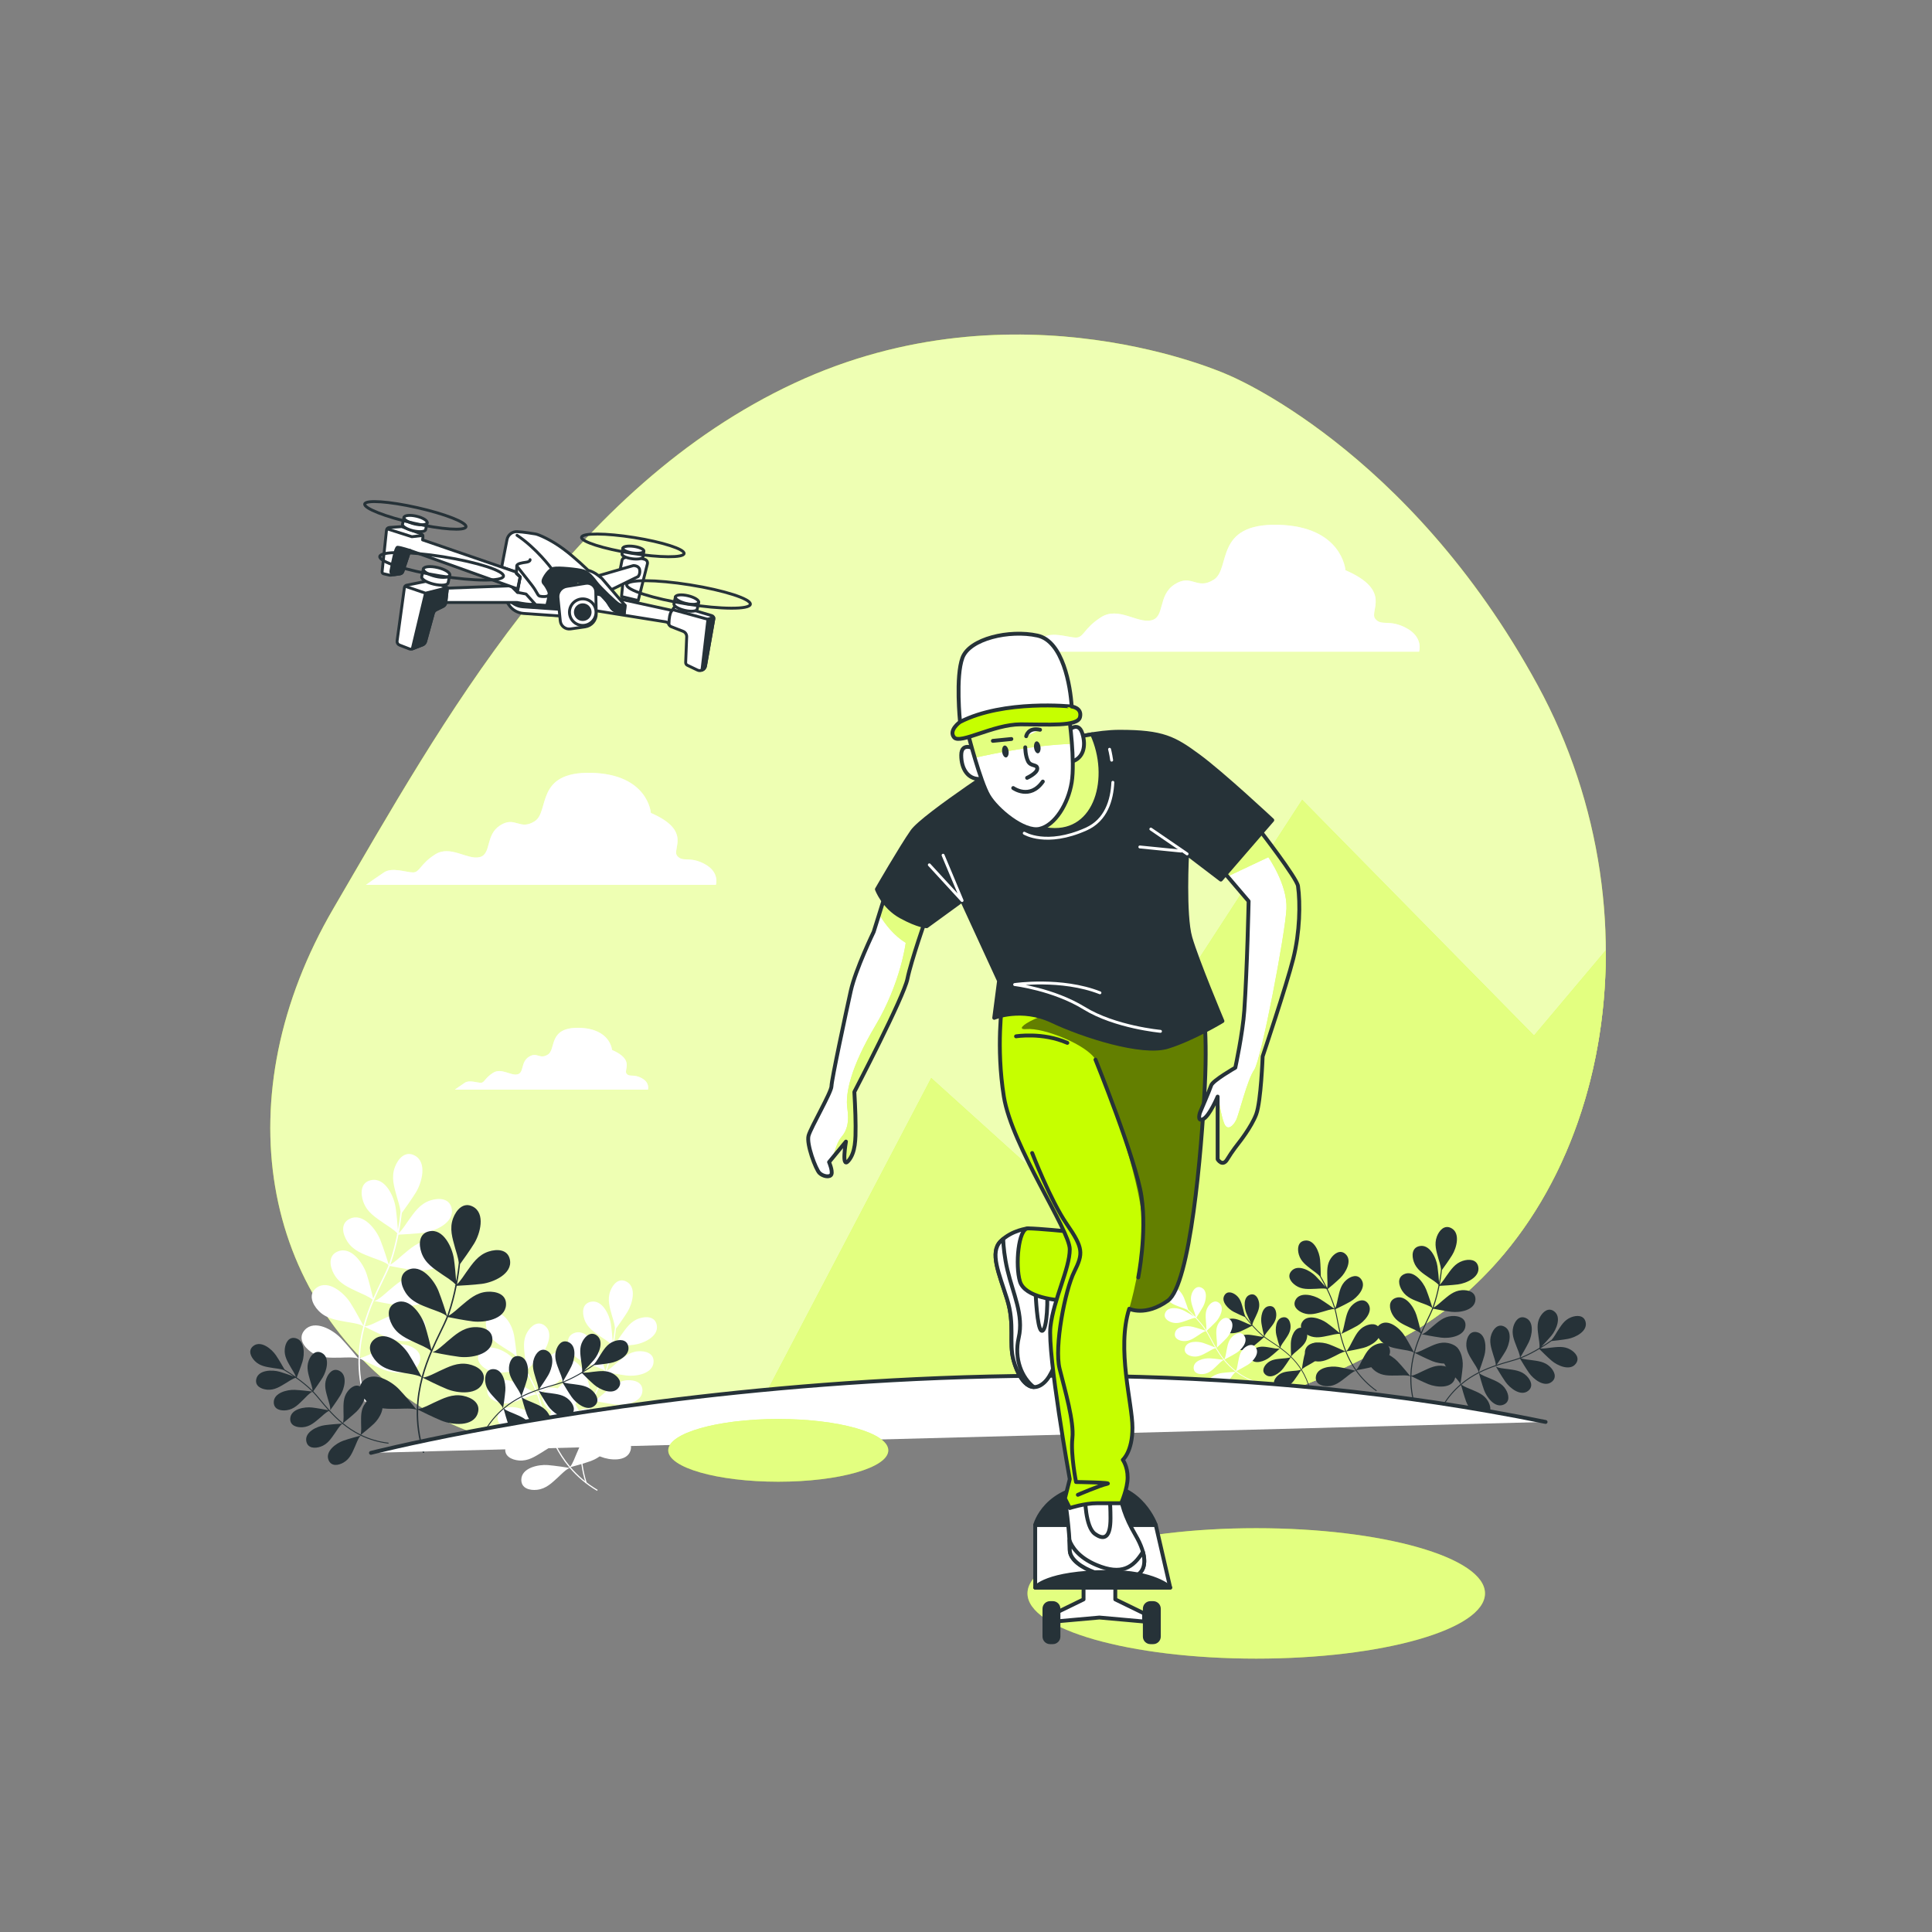 <?xml version="1.0" encoding="utf-8"?>
<!-- Generator: Adobe Illustrator 27.5.0, SVG Export Plug-In . SVG Version: 6.00 Build 0)  -->
<svg version="1.1" xmlns="http://www.w3.org/2000/svg" xmlns:xlink="http://www.w3.org/1999/xlink" x="0px" y="0px"
	 viewBox="0 0 500 500" style="enable-background:new 0 0 500 500;" xml:space="preserve">
<rect x="0" y="0" width="500" height="500" fill="#808080" stroke="none"/>
<g id="Background_Simple">
	<g>
		<path style="fill:#C6FF00;" d="M317.705,96.973c0,0-54.339-24.782-112.139,2.189c-57.8,26.971-91.049,87.56-119.286,135.957
			c-28.237,48.396-18.972,100.91,21.01,127.948c39.981,27.038,71.551-4.99,130.64-1.57c59.089,3.419,74.209,13.214,126.013-15.84
			c51.805-29.055,67.481-106.902,33.956-168.407C364.374,115.744,317.705,96.973,317.705,96.973z"/>
		<path style="opacity:0.7;fill:#FFFFFF;" d="M317.705,96.973c0,0-54.339-24.782-112.139,2.189
			c-57.8,26.971-91.049,87.56-119.286,135.957c-28.237,48.396-18.972,100.91,21.01,127.948c39.981,27.038,71.551-4.99,130.64-1.57
			c59.089,3.419,74.209,13.214,126.013-15.84c51.805-29.055,67.481-106.902,33.956-168.407
			C364.374,115.744,317.705,96.973,317.705,96.973z"/>
	</g>
</g>
<g id="Clouds_1_">
	<g>
		<path style="fill:#FFFFFF;" d="M364.013,162.573c-4.46-2.432-6.487-0.405-8.108-2.432c-1.622-2.027,4.46-7.298-7.703-12.568
			c0,0-0.811-11.352-17.433-11.757c-16.622-0.405-12.162,11.352-16.622,14.19c-4.46,2.838-5.676-1.622-10.135,1.216
			c-4.46,2.838-2.433,8.514-6.081,9.325c-3.649,0.811-8.514-3.649-12.973-0.811c-4.46,2.838-4.46,5.27-6.487,5.27
			c-2.027,0-6.081-1.622-8.514,0c-2.432,1.622-5.27,3.649-5.27,3.649h102.57C367.256,168.654,368.472,165.005,364.013,162.573z"/>
		<path style="opacity:0.5;fill:#FFFFFF;" d="M364.013,162.573c-4.46-2.432-6.487-0.405-8.108-2.432
			c-1.622-2.027,4.46-7.298-7.703-12.568c0,0-0.811-11.352-17.433-11.757c-16.622-0.405-12.162,11.352-16.622,14.19
			c-4.46,2.838-5.676-1.622-10.135,1.216c-4.46,2.838-2.433,8.514-6.081,9.325c-3.649,0.811-8.514-3.649-12.973-0.811
			c-4.46,2.838-4.46,5.27-6.487,5.27c-2.027,0-6.081-1.622-8.514,0c-2.432,1.622-5.27,3.649-5.27,3.649h102.57
			C367.256,168.654,368.472,165.005,364.013,162.573z"/>
	</g>
	<g>
		<path style="fill:#FFFFFF;" d="M182.403,223.631c-3.937-2.147-5.727-0.358-7.158-2.147c-1.432-1.79,3.937-6.443-6.8-11.095
			c0,0-0.716-10.021-15.39-10.38c-14.674-0.358-10.737,10.022-14.674,12.527c-3.937,2.505-5.011-1.432-8.948,1.074
			c-3.937,2.505-2.148,7.516-5.369,8.232c-3.221,0.716-7.516-3.221-11.453-0.716c-3.937,2.505-3.937,4.653-5.727,4.653
			c-1.789,0-5.369-1.432-7.516,0C97.22,227.211,94.715,229,94.715,229h90.552C185.266,229,186.34,225.779,182.403,223.631z"/>
		<path style="opacity:0.5;fill:#FFFFFF;" d="M182.403,223.631c-3.937-2.147-5.727-0.358-7.158-2.147
			c-1.432-1.79,3.937-6.443-6.8-11.095c0,0-0.716-10.021-15.39-10.38c-14.674-0.358-10.737,10.022-14.674,12.527
			c-3.937,2.505-5.011-1.432-8.948,1.074c-3.937,2.505-2.148,7.516-5.369,8.232c-3.221,0.716-7.516-3.221-11.453-0.716
			c-3.937,2.505-3.937,4.653-5.727,4.653c-1.789,0-5.369-1.432-7.516,0C97.22,227.211,94.715,229,94.715,229h90.552
			C185.266,229,186.34,225.779,182.403,223.631z"/>
	</g>
	<g>
		<path style="fill:#FFFFFF;" d="M166.094,279.038c-2.172-1.185-3.16-0.197-3.949-1.185c-0.79-0.987,2.172-3.555-3.752-6.122
			c0,0-0.395-5.529-8.491-5.727c-8.096-0.197-5.924,5.529-8.096,6.911c-2.172,1.382-2.764-0.79-4.937,0.592
			c-2.172,1.382-1.185,4.147-2.962,4.542c-1.777,0.395-4.147-1.777-6.319-0.395c-2.172,1.382-2.172,2.567-3.16,2.567
			c-0.987,0-2.962-0.79-4.147,0c-1.185,0.79-2.567,1.777-2.567,1.777h49.96C167.674,282,168.266,280.223,166.094,279.038z"/>
		<path style="opacity:0.5;fill:#FFFFFF;" d="M166.094,279.038c-2.172-1.185-3.16-0.197-3.949-1.185
			c-0.79-0.987,2.172-3.555-3.752-6.122c0,0-0.395-5.529-8.491-5.727c-8.096-0.197-5.924,5.529-8.096,6.911
			c-2.172,1.382-2.764-0.79-4.937,0.592c-2.172,1.382-1.185,4.147-2.962,4.542c-1.777,0.395-4.147-1.777-6.319-0.395
			c-2.172,1.382-2.172,2.567-3.16,2.567c-0.987,0-2.962-0.79-4.147,0c-1.185,0.79-2.567,1.777-2.567,1.777h49.96
			C167.674,282,168.266,280.223,166.094,279.038z"/>
	</g>
</g>
<g id="Mountain">
	<g>
		<path style="fill:#C6FF00;" d="M237.93,361.496c59.089,3.419,74.209,13.214,126.013-15.84
			c33.435-18.752,51.814-57.829,51.636-99.718L397,268l-60-61l-65,100l-31-28l-43,82l0.975,2.97
			C210.665,361.947,223.472,360.659,237.93,361.496z"/>
		<path style="opacity:0.5;fill:#FFFFFF;" d="M237.93,361.496c59.089,3.419,74.209,13.214,126.013-15.84
			c33.435-18.752,51.814-57.829,51.636-99.718L397,268l-60-61l-65,100l-31-28l-43,82l0.975,2.97
			C210.665,361.947,223.472,360.659,237.93,361.496z"/>
	</g>
</g>
<g id="Plants">
	<g>
		<path style="fill:#263238;" d="M341.055,347.603c-1.833-0.553-3.195,1.875-3.534,3.354c-0.282,1.229-0.559,3.072-0.623,3.504
			c-0.018-0.028-0.035-0.056-0.053-0.084c0.02-0.032,0.031-0.049,0.031-0.049c-0.009,0.014-0.024,0.027-0.037,0.04
			c-0.799-1.257-1.713-2.333-2.665-3.265c0.2-0.492,1.371-1.395,1.625-1.618c1.053-0.926,2.094-1.733,2.42-3.171
			c0.258-1.138,0.075-2.561-1.333-2.699c-1.905-0.187-2.771,2.459-2.817,3.975c-0.036,1.191,0.038,2.918,0.064,3.473
			c-0.921-0.897-1.875-1.663-2.793-2.332c0.172-0.569,0.954-1.59,1.128-1.849c0.781-1.164,1.581-2.211,1.529-3.684
			c-0.041-1.166-0.582-2.495-1.979-2.269c-1.89,0.306-2.05,3.086-1.707,4.564c0.24,1.037,0.676,2.465,0.885,3.135
			c-0.747-0.538-1.467-1.015-2.121-1.447c-0.692-0.457-1.306-0.864-1.807-1.247c0.066-0.06,0.104-0.095,0.104-0.095
			c-0.032,0.03-0.082,0.051-0.14,0.067c-0.009-0.007-0.017-0.013-0.026-0.02c0.104-0.52,1.09-1.625,1.298-1.892
			c0.864-1.104,1.738-2.089,1.793-3.563c0.044-1.166-0.399-2.531-1.808-2.407c-1.907,0.168-2.269,2.928-2.035,4.427
			c0.184,1.174,0.574,2.854,0.703,3.398c-0.084-0.066-0.165-0.131-0.242-0.196c-1.022-0.862-1.947-1.807-2.702-2.648
			c0.075-0.04,0.12-0.064,0.121-0.064c-0.038,0.021-0.091,0.029-0.151,0.031c-0.03-0.034-0.061-0.068-0.091-0.101
			c0.085-0.593,0.685-1.712,0.814-1.994c0.583-1.275,1.204-2.437,0.915-3.883c-0.229-1.144-0.977-2.368-2.319-1.92
			c-1.815,0.607-1.525,3.376-0.949,4.779c0.354,0.861,0.902,1.991,1.245,2.682c-0.543-0.628-0.97-1.169-1.245-1.528
			c0.004,0.002,0.007,0.003,0.007,0.003c-0.003-0.001-0.006-0.004-0.009-0.006c-0.133-0.175-0.231-0.307-0.288-0.385
			c-0.271-0.578-0.486-1.6-0.56-1.867c-0.373-1.351-0.644-2.64-1.796-3.562c-0.911-0.729-2.271-1.186-3.01,0.02
			c-1,1.632,1.002,3.566,2.346,4.271c0.946,0.496,2.319,1.1,2.961,1.377c0.267,0.358,0.869,1.145,1.699,2.083
			c-0.618-0.134-1.601-0.635-1.864-0.749c-1.286-0.558-2.46-1.156-3.9-0.839c-1.139,0.251-2.349,1.023-1.874,2.356
			c0.642,1.803,3.405,1.459,4.797,0.855c1.008-0.438,2.388-1.154,2.981-1.467c0.766,0.856,1.708,1.822,2.752,2.702
			c0.057,0.048,0.118,0.097,0.179,0.146c-0.629,0.028-1.725-0.22-2.01-0.266c-1.384-0.224-2.669-0.515-3.986,0.147
			c-1.042,0.524-2.024,1.57-1.237,2.745c1.066,1.59,3.659,0.576,4.86-0.352c0.868-0.671,2.027-1.704,2.527-2.154
			c0.512,0.393,1.138,0.808,1.845,1.275c0.712,0.47,1.502,0.993,2.32,1.592c0.001,0.004,0.002,0.006,0.003,0.01
			c-0.326,0.292-2.04-0.104-2.407-0.163c-1.384-0.224-2.669-0.515-3.986,0.147c-1.042,0.524-2.025,1.57-1.237,2.745
			c1.066,1.59,3.66,0.576,4.86-0.352c1.12-0.866,2.725-2.334,2.771-2.376c0.012,0.038,0.021,0.064,0.021,0.064
			c-0.006-0.018-0.007-0.041-0.008-0.063c0.893,0.655,1.819,1.404,2.712,2.276c-0.466,0.277-1.913,0.336-2.245,0.371
			c-1.394,0.147-2.71,0.203-3.808,1.188c-0.868,0.779-1.542,2.046-0.473,2.973c1.446,1.254,3.682-0.404,4.597-1.615
			c0.725-0.959,1.674-2.43,1.964-2.884c0.939,0.922,1.839,1.983,2.626,3.222c-0.53,0.244-1.855,0.299-2.171,0.332
			c-1.394,0.147-2.71,0.203-3.808,1.188c-0.868,0.779-1.542,2.046-0.473,2.973c1.446,1.254,3.682-0.404,4.597-1.615
			c0.683-0.904,1.566-2.263,1.908-2.796c0.929,1.481,1.696,3.211,2.17,5.261l0.184-0.043c-0.477-2.061-1.246-3.803-2.176-5.293
			c0.209-0.442,1.636-1.151,1.941-1.328c1.212-0.704,2.39-1.294,2.989-2.642C342.313,349.443,342.409,348.012,341.055,347.603z"/>
		<path style="fill:#FFFFFF;" d="M321.951,348.932c-1.094,1.012-1.274,2.331-1.552,3.72c-0.063,0.315-0.243,1.643-0.538,2.153
			c-1.173-0.908-2.156-1.914-2.995-2.945c0.484-0.249,2.052-1.066,3.085-1.706c1.304-0.807,3.182-2.902,2.056-4.474
			c-0.832-1.162-2.171-0.603-3.036,0.197c-1.094,1.012-1.274,2.331-1.552,3.72c-0.066,0.331-0.261,1.782-0.583,2.224
			c-0.794-0.98-1.461-1.982-2.036-2.942c0.022,0.003,0.045,0.006,0.063,0.014c0,0-0.026-0.011-0.063-0.027
			c0.046-0.042,1.674-1.52,2.65-2.565c1.046-1.121,2.31-3.635,0.81-4.857c-1.108-0.903-2.253-0.013-2.878,0.987
			c-0.79,1.264-0.618,2.584-0.522,3.997c0.025,0.375,0.263,2.137-0.061,2.438c-0.003-0.001-0.006-0.003-0.009-0.004
			c-0.526-0.879-0.978-1.723-1.384-2.484c-0.404-0.755-0.763-1.425-1.11-1.977c0.5-0.46,1.648-1.53,2.405-2.34
			c1.046-1.121,2.309-3.635,0.81-4.857c-1.108-0.903-2.253-0.013-2.878,0.987c-0.79,1.264-0.618,2.584-0.522,3.997
			c0.02,0.292,0.167,1.418,0.079,2.048c-0.043-0.066-0.086-0.131-0.13-0.193c-0.787-1.133-1.671-2.172-2.46-3.022
			c0.37-0.567,1.22-1.888,1.755-2.862c0.738-1.344,1.343-4.091-0.411-4.907c-1.296-0.602-2.187,0.542-2.546,1.665
			c-0.454,1.419,0.037,2.656,0.478,4.003c0.09,0.275,0.502,1.312,0.579,1.946c-0.867-0.923-1.601-1.603-1.937-1.904
			c-0.219-0.672-0.698-2.11-1.108-3.109c-0.582-1.418-2.341-3.614-4.077-2.761c-1.283,0.631-0.951,2.042-0.302,3.027
			c0.819,1.245,2.091,1.639,3.416,2.141c0.262,0.099,1.271,0.412,1.827,0.739c0.073,0.064,0.197,0.175,0.36,0.326
			c0.001,0.003,0.004,0.007,0.005,0.01c0,0-0.001-0.003-0.002-0.007c0.336,0.31,0.839,0.791,1.42,1.396
			c-0.663-0.41-1.748-1.067-2.581-1.504c-1.358-0.712-4.117-1.263-4.898,0.507c-0.577,1.308,0.585,2.176,1.715,2.513
			c1.428,0.427,2.655-0.089,3.993-0.556c0.296-0.103,1.478-0.602,2.083-0.632c0.031,0.033,0.062,0.067,0.094,0.101
			c-0.008,0.06-0.021,0.112-0.045,0.149c0,0,0.029-0.044,0.076-0.115c0.776,0.838,1.64,1.858,2.411,2.967
			c0.058,0.083,0.116,0.171,0.174,0.262c-0.535-0.181-2.188-0.731-3.353-1.026c-1.486-0.376-4.298-0.271-4.645,1.633
			c-0.257,1.406,1.075,1.98,2.252,2.045c1.488,0.083,2.562-0.705,3.754-1.47c0.288-0.185,1.493-1.073,2.025-1.129
			c0.006,0.009,0.012,0.019,0.018,0.028c-0.022,0.057-0.048,0.105-0.081,0.135c0,0,0.039-0.035,0.105-0.096
			c0.339,0.54,0.69,1.197,1.085,1.935c0.374,0.699,0.785,1.468,1.257,2.27c-0.655-0.274-2.051-0.845-3.071-1.185
			c-1.455-0.483-4.267-0.583-4.752,1.29c-0.358,1.384,0.928,2.053,2.097,2.204c1.478,0.191,2.606-0.516,3.851-1.193
			c0.277-0.151,1.378-0.842,1.966-0.962c0.587,0.987,1.268,2.018,2.085,3.029c-0.556-0.078-2.287-0.315-3.488-0.39
			c-1.53-0.095-4.274,0.527-4.264,2.462c0.007,1.429,1.422,1.747,2.591,1.594c1.478-0.194,2.387-1.165,3.418-2.138
			c0.249-0.235,1.267-1.328,1.78-1.483c0.849,1.046,1.846,2.066,3.036,2.988c-0.015,0.012-0.029,0.026-0.044,0.034
			c0,0,0.019-0.009,0.053-0.027c0.027,0.02,0.053,0.041,0.079,0.061c-0.44,0.023-2.321,0.129-3.584,0.298
			c-1.52,0.203-4.091,1.346-3.706,3.242c0.284,1.401,1.734,1.438,2.851,1.062c1.412-0.476,2.116-1.606,2.938-2.76
			c0.207-0.29,1.054-1.66,1.518-1.828c1.412,1.076,3.092,2.013,5.121,2.686l0.06-0.181c-2.018-0.669-3.687-1.603-5.09-2.677
			c0.568-0.294,2.018-1.055,2.992-1.657c1.304-0.807,3.182-2.902,2.056-4.474C324.154,347.573,322.816,348.131,321.951,348.932z"/>
		<path style="fill:#FFFFFF;" d="M104.785,348c-2.842-0.566-5.124,0.656-7.628,1.804c-0.568,0.26-2.864,1.494-4.003,1.612
			c0.091-2.882,0.551-5.578,1.215-8.076c0.944,0.477,4.021,2.013,6.207,2.909c2.758,1.131,8.2,1.696,9.389-1.873
			c0.879-2.637-1.528-4.105-3.777-4.553c-2.842-0.566-5.124,0.656-7.628,1.804c-0.597,0.274-3.102,1.623-4.167,1.621
			c0.636-2.369,1.451-4.562,2.306-6.564c0.02,0.039,0.041,0.078,0.05,0.115c0-0.001-0.012-0.053-0.03-0.13
			c0.118,0.025,4.303,0.9,7.063,1.243c2.958,0.367,8.357-0.515,8.569-4.27c0.156-2.775-2.552-3.56-4.839-3.402
			c-2.891,0.199-4.772,1.977-6.887,3.742c-0.562,0.469-3.063,2.853-3.906,2.687c-0.002-0.007-0.003-0.012-0.005-0.02
			c0.783-1.832,1.596-3.506,2.329-5.014c0.728-1.498,1.372-2.827,1.843-4.004c1.296,0.262,4.29,0.847,6.429,1.113
			c2.958,0.367,8.357-0.515,8.569-4.27c0.156-2.775-2.552-3.56-4.839-3.402c-2.891,0.199-4.772,1.977-6.887,3.742
			c-0.436,0.364-2.041,1.881-3.132,2.463c0.054-0.143,0.108-0.286,0.156-0.425c0.883-2.532,1.51-5.109,1.948-7.323
			c1.316-0.065,4.365-0.235,6.508-0.504c2.958-0.372,7.973-2.557,7.254-6.248c-0.532-2.728-3.35-2.822-5.528-2.106
			c-2.753,0.905-4.138,3.091-5.754,5.323c-0.33,0.456-1.491,2.288-2.401,3.133c0.463-2.418,0.694-4.35,0.786-5.223
			c0.808-1.111,2.525-3.508,3.628-5.293c1.567-2.536,3.016-7.811-0.309-9.569c-2.457-1.299-4.3,0.835-5.11,2.98
			c-1.024,2.711-0.192,5.162,0.53,7.82c0.143,0.526,0.802,2.47,0.923,3.718c-0.018,0.187-0.051,0.51-0.102,0.938
			c-0.004,0.005-0.006,0.014-0.009,0.019c0,0,0.003-0.004,0.009-0.011c-0.105,0.882-0.286,2.223-0.575,3.829
			c-0.112-1.511-0.316-3.971-0.58-5.78c-0.43-2.95-2.712-7.922-6.389-7.13c-2.717,0.585-2.756,3.404-1.998,5.568
			c0.959,2.735,3.172,4.077,5.434,5.649c0.5,0.348,2.635,1.639,3.372,2.557c-0.017,0.086-0.034,0.174-0.052,0.262
			c-0.103,0.056-0.2,0.095-0.285,0.099c0.001,0,0.102-0.004,0.268-0.012c-0.434,2.178-1.051,4.702-1.916,7.183
			c-0.065,0.186-0.137,0.378-0.213,0.574c-0.326-1.049-1.347-4.279-2.212-6.449c-1.105-2.769-4.481-7.073-7.873-5.448
			c-2.506,1.201-1.889,3.952-0.647,5.88c1.569,2.436,4.034,3.227,6.599,4.229c0.62,0.242,3.393,1.124,4.089,1.898
			c-0.008,0.02-0.016,0.04-0.024,0.06c-0.115,0.03-0.22,0.044-0.304,0.026c0.001,0,0.099,0.021,0.271,0.056
			c-0.464,1.15-1.095,2.452-1.808,3.917c-0.673,1.385-1.413,2.912-2.137,4.569c-0.317-1.343-1.011-4.193-1.642-6.186
			c-0.9-2.842-3.954-7.381-7.456-6.006c-2.587,1.016-2.171,3.804-1.074,5.817c1.387,2.544,3.788,3.512,6.274,4.698
			c0.554,0.264,2.898,1.206,3.759,1.997c-0.883,2.051-1.729,4.3-2.388,6.74c-0.51-0.964-2.115-3.959-3.368-5.936
			c-1.597-2.517-5.71-6.125-8.743-3.901c-2.241,1.643-1.127,4.233,0.449,5.898c1.992,2.105,4.56,2.427,7.267,2.938
			c0.653,0.123,3.536,0.478,4.367,1.109c-0.676,2.531-1.144,5.264-1.236,8.189c-0.036-0.009-0.074-0.016-0.103-0.031
			c0.001,0,0.037,0.019,0.103,0.052c-0.002,0.065-0.004,0.13-0.006,0.195c-0.54-0.667-2.853-3.506-4.56-5.3
			c-2.055-2.16-6.789-4.902-9.334-2.132c-1.88,2.046-0.284,4.371,1.584,5.699c2.362,1.679,4.944,1.497,7.698,1.474
			c0.693-0.006,3.815-0.236,4.61,0.302c-0.082,3.451,0.362,7.165,1.619,11.127l0.353-0.112c-1.25-3.94-1.686-7.634-1.598-11.068
			c1.111,0.559,3.964,1.972,6.024,2.817c2.758,1.131,8.2,1.696,9.389-1.873C109.44,349.916,107.033,348.448,104.785,348z"/>
		<path style="fill:#FFFFFF;" d="M160.067,371.739c-2.325-0.463-4.192,0.537-6.241,1.476c-0.465,0.213-2.343,1.223-3.275,1.319
			c0.074-2.358,0.451-4.564,0.994-6.608c0.772,0.39,3.29,1.647,5.078,2.38c2.257,0.925,6.709,1.387,7.682-1.532
			c0.719-2.157-1.25-3.359-3.09-3.725c-2.325-0.463-4.192,0.537-6.241,1.476c-0.489,0.224-2.538,1.328-3.41,1.326
			c0.52-1.939,1.187-3.732,1.886-5.37c0.016,0.032,0.034,0.064,0.041,0.094c0,0-0.01-0.043-0.024-0.106
			c0.097,0.02,3.521,0.736,5.779,1.017c2.42,0.301,6.838-0.421,7.011-3.494c0.128-2.27-2.088-2.913-3.959-2.784
			c-2.365,0.163-3.904,1.618-5.635,3.062c-0.46,0.383-2.506,2.334-3.196,2.198c-0.001-0.006-0.002-0.01-0.004-0.016
			c0.641-1.499,1.306-2.869,1.905-4.102c0.596-1.226,1.122-2.313,1.508-3.276c1.06,0.214,3.51,0.693,5.26,0.91
			c2.42,0.301,6.838-0.421,7.011-3.494c0.128-2.27-2.088-2.913-3.959-2.784c-2.365,0.163-3.904,1.618-5.635,3.061
			c-0.357,0.298-1.67,1.539-2.563,2.015c0.045-0.117,0.088-0.234,0.128-0.348c0.723-2.072,1.236-4.18,1.594-5.991
			c1.076-0.053,3.572-0.192,5.325-0.413c2.42-0.305,6.523-2.092,5.935-5.112c-0.435-2.232-2.741-2.309-4.522-1.723
			c-2.252,0.74-3.386,2.529-4.708,4.355c-0.27,0.373-1.22,1.872-1.965,2.564c0.379-1.978,0.568-3.559,0.643-4.273
			c0.661-0.909,2.066-2.87,2.968-4.33c1.282-2.075,2.467-6.391-0.253-7.829c-2.01-1.063-3.518,0.683-4.181,2.438
			c-0.838,2.218-0.157,4.223,0.434,6.398c0.117,0.43,0.656,2.021,0.755,3.042c-0.015,0.153-0.042,0.417-0.083,0.768
			c-0.003,0.005-0.005,0.011-0.008,0.016c0,0,0.002-0.003,0.007-0.009c-0.086,0.722-0.234,1.819-0.471,3.133
			c-0.091-1.236-0.259-3.249-0.475-4.729c-0.352-2.414-2.219-6.481-5.227-5.834c-2.223,0.479-2.255,2.785-1.635,4.555
			c0.784,2.237,2.595,3.336,4.446,4.622c0.41,0.285,2.156,1.341,2.759,2.092c-0.014,0.071-0.028,0.143-0.042,0.215
			c-0.084,0.046-0.164,0.078-0.233,0.081c0.001,0,0.084-0.004,0.22-0.01c-0.355,1.782-0.86,3.847-1.568,5.876
			c-0.053,0.152-0.112,0.309-0.174,0.469c-0.267-0.858-1.102-3.501-1.81-5.276c-0.904-2.265-3.666-5.787-6.441-4.457
			c-2.051,0.983-1.545,3.234-0.53,4.811c1.283,1.993,3.3,2.64,5.399,3.46c0.507,0.198,2.776,0.92,3.346,1.553
			c-0.006,0.016-0.013,0.033-0.02,0.049c-0.094,0.024-0.18,0.036-0.249,0.022c0.001,0,0.081,0.017,0.222,0.046
			c-0.38,0.941-0.896,2.006-1.479,3.205c-0.551,1.133-1.157,2.382-1.748,3.738c-0.259-1.099-0.827-3.43-1.343-5.061
			c-0.736-2.325-3.235-6.039-6.1-4.914c-2.117,0.831-1.776,3.113-0.879,4.759c1.135,2.082,3.099,2.874,5.133,3.844
			c0.453,0.216,2.371,0.987,3.075,1.634c-0.722,1.678-1.415,3.518-1.954,5.514c-0.418-0.789-1.73-3.239-2.756-4.856
			c-1.306-2.06-4.671-5.011-7.153-3.191c-1.834,1.344-0.922,3.463,0.367,4.826c1.629,1.722,3.731,1.986,5.945,2.404
			c0.534,0.101,2.893,0.391,3.573,0.907c-0.553,2.07-0.936,4.307-1.012,6.7c-0.029-0.008-0.061-0.013-0.085-0.025
			c0,0,0.03,0.015,0.084,0.043c-0.002,0.053-0.003,0.106-0.005,0.159c-0.441-0.546-2.335-2.868-3.731-4.336
			c-1.681-1.767-5.554-4.01-7.636-1.744c-1.538,1.674-0.233,3.576,1.296,4.663c1.932,1.374,4.045,1.225,6.298,1.206
			c0.567-0.005,3.121-0.193,3.772,0.247c-0.067,2.824,0.296,5.862,1.325,9.104l0.289-0.091c-1.023-3.223-1.38-6.246-1.307-9.055
			c0.909,0.457,3.243,1.613,4.929,2.305c2.257,0.925,6.709,1.387,7.682-1.532C163.876,373.306,161.906,372.105,160.067,371.739z"/>
		<path style="fill:#FFFFFF;" d="M152.795,371.145c-2.042,1.205-2.767,3.194-3.668,5.26c-0.204,0.469-0.932,2.473-1.562,3.167
			c-1.516-1.807-2.706-3.702-3.663-5.588c0.836-0.224,3.551-0.965,5.372-1.611c2.299-0.815,5.926-3.438,4.705-6.262
			c-0.902-2.087-3.171-1.67-4.786-0.717c-2.042,1.205-2.767,3.194-3.668,5.26c-0.215,0.492-1.007,2.682-1.658,3.261
			c-0.904-1.792-1.603-3.574-2.173-5.26c0.033,0.013,0.068,0.025,0.093,0.043c0,0-0.036-0.025-0.089-0.063
			c0.086-0.049,3.115-1.798,4.986-3.094c2.005-1.389,4.816-4.872,2.897-7.277c-1.418-1.777-3.498-0.78-4.807,0.564
			c-1.654,1.698-1.832,3.809-2.16,6.038c-0.087,0.592-0.312,3.41-0.917,3.769c-0.005-0.003-0.008-0.006-0.013-0.009
			c-0.521-1.544-0.939-3.009-1.314-4.328c-0.373-1.311-0.705-2.472-1.06-3.447c0.933-0.547,3.078-1.823,4.528-2.827
			c2.005-1.389,4.816-4.872,2.897-7.277c-1.418-1.777-3.498-0.78-4.807,0.564c-1.654,1.698-1.832,3.809-2.16,6.038
			c-0.068,0.46-0.219,2.26-0.567,3.21c-0.045-0.117-0.09-0.233-0.136-0.344c-0.842-2.026-1.865-3.94-2.805-5.528
			c0.767-0.757,2.534-2.524,3.694-3.857c1.601-1.84,3.469-5.908,1.016-7.767c-1.812-1.374-3.582,0.105-4.52,1.73
			c-1.185,2.053-0.838,4.142-0.607,6.384c0.047,0.458,0.338,2.209,0.244,3.221c-1.036-1.727-1.949-3.032-2.369-3.614
			c-0.113-1.118-0.373-3.516-0.674-5.207c-0.427-2.401-2.42-6.409-5.407-5.667c-2.207,0.548-2.167,2.854-1.491,4.604
			c0.854,2.212,2.698,3.253,4.588,4.48c0.374,0.243,1.836,1.069,2.59,1.764c0.091,0.124,0.247,0.339,0.45,0.628
			c0.001,0.005,0.004,0.012,0.005,0.017c0,0,0-0.004-0.001-0.012c0.417,0.595,1.038,1.512,1.737,2.649
			c-0.892-0.861-2.358-2.249-3.506-3.209c-1.871-1.565-5.974-3.353-7.785-0.864c-1.338,1.838,0.175,3.579,1.818,4.485
			c2.076,1.145,4.158,0.757,6.395,0.482c0.495-0.061,2.501-0.437,3.451-0.279c0.037,0.062,0.074,0.125,0.111,0.188
			c-0.032,0.09-0.07,0.167-0.12,0.216c0.001,0,0.06-0.058,0.157-0.154c0.923,1.565,1.923,3.441,2.748,5.426
			c0.062,0.149,0.123,0.305,0.183,0.466c-0.771-0.462-3.155-1.875-4.866-2.727c-2.184-1.086-6.59-1.87-7.773,0.971
			c-0.873,2.099,1.004,3.44,2.812,3.939c2.286,0.631,4.22-0.231,6.331-1.019c0.51-0.19,2.682-1.165,3.529-1.072
			c0.006,0.016,0.012,0.033,0.018,0.049c-0.054,0.081-0.11,0.147-0.171,0.182c0.001,0,0.072-0.041,0.196-0.114
			c0.344,0.954,0.669,2.093,1.034,3.375c0.345,1.212,0.726,2.547,1.189,3.952c-0.926-0.646-2.903-2.006-4.375-2.878
			c-2.099-1.242-6.437-2.345-7.823,0.403c-1.024,2.03,0.75,3.504,2.517,4.133c2.234,0.795,4.226,0.076,6.389-0.556
			c0.482-0.141,2.426-0.845,3.382-0.832c0.58,1.732,1.291,3.566,2.219,5.413c-0.837-0.309-3.449-1.262-5.291-1.783
			c-2.347-0.665-6.822-0.622-7.46,2.389c-0.471,2.224,1.621,3.196,3.49,3.352c2.363,0.198,4.105-1.006,6.034-2.171
			c0.466-0.281,2.418-1.637,3.268-1.705c0.968,1.912,2.173,3.834,3.712,5.669c-0.027,0.014-0.054,0.031-0.08,0.038
			c0.001,0,0.032-0.008,0.091-0.024c0.034,0.041,0.068,0.081,0.103,0.122c-0.693-0.112-3.652-0.582-5.672-0.746
			c-2.431-0.197-6.813,0.713-6.855,3.79c-0.031,2.273,2.21,2.821,4.074,2.612c2.356-0.264,3.832-1.783,5.499-3.299
			c0.419-0.381,2.198-2.225,2.977-2.33c1.832,2.15,4.128,4.173,7.056,5.904l0.154-0.261c-2.911-1.721-5.191-3.736-7.01-5.879
			c0.982-0.265,3.493-0.959,5.21-1.567c2.299-0.815,5.926-3.438,4.705-6.262C156.679,369.775,154.41,370.192,152.795,371.145z"/>
		<path style="fill:#263238;" d="M119.86,361.233c-2.842-0.566-5.124,0.656-7.628,1.804c-0.568,0.26-2.864,1.494-4.003,1.613
			c0.091-2.882,0.551-5.578,1.215-8.076c0.944,0.477,4.021,2.013,6.207,2.909c2.758,1.131,8.2,1.696,9.389-1.873
			c0.879-2.637-1.528-4.105-3.777-4.553c-2.842-0.566-5.124,0.656-7.628,1.804c-0.597,0.274-3.102,1.623-4.168,1.621
			c0.636-2.369,1.451-4.561,2.306-6.564c0.02,0.039,0.041,0.078,0.05,0.115c0,0-0.012-0.053-0.03-0.13
			c0.118,0.025,4.303,0.9,7.063,1.243c2.958,0.367,8.357-0.515,8.569-4.27c0.156-2.775-2.552-3.56-4.839-3.402
			c-2.891,0.199-4.772,1.977-6.887,3.742c-0.562,0.469-3.063,2.853-3.906,2.687c-0.002-0.007-0.003-0.012-0.005-0.02
			c0.783-1.832,1.596-3.506,2.328-5.014c0.728-1.498,1.372-2.827,1.843-4.004c1.295,0.262,4.29,0.847,6.429,1.113
			c2.958,0.367,8.357-0.515,8.569-4.27c0.156-2.775-2.552-3.56-4.839-3.402c-2.891,0.199-4.772,1.977-6.887,3.742
			c-0.437,0.364-2.042,1.881-3.132,2.463c0.054-0.143,0.108-0.286,0.156-0.425c0.883-2.532,1.51-5.109,1.948-7.323
			c1.316-0.065,4.365-0.235,6.508-0.504c2.958-0.372,7.973-2.557,7.254-6.249c-0.532-2.728-3.35-2.822-5.528-2.106
			c-2.753,0.905-4.138,3.091-5.754,5.323c-0.33,0.456-1.491,2.288-2.401,3.133c0.463-2.418,0.694-4.35,0.786-5.223
			c0.808-1.111,2.525-3.508,3.628-5.293c1.567-2.536,3.016-7.811-0.309-9.569c-2.457-1.299-4.3,0.835-5.11,2.98
			c-1.024,2.711-0.192,5.162,0.53,7.82c0.143,0.526,0.802,2.47,0.923,3.718c-0.018,0.187-0.051,0.51-0.102,0.938
			c-0.004,0.005-0.006,0.014-0.009,0.019c0,0,0.003-0.004,0.008-0.012c-0.105,0.882-0.286,2.223-0.576,3.829
			c-0.112-1.511-0.316-3.971-0.58-5.78c-0.43-2.95-2.712-7.922-6.389-7.13c-2.717,0.585-2.757,3.404-1.998,5.568
			c0.959,2.735,3.172,4.077,5.434,5.649c0.5,0.348,2.635,1.639,3.372,2.557c-0.017,0.087-0.034,0.175-0.052,0.262
			c-0.103,0.056-0.2,0.095-0.285,0.099c0.001,0,0.102-0.004,0.268-0.012c-0.434,2.178-1.051,4.702-1.917,7.183
			c-0.065,0.186-0.137,0.378-0.213,0.574c-0.326-1.049-1.347-4.279-2.213-6.449c-1.105-2.769-4.481-7.073-7.873-5.448
			c-2.506,1.201-1.888,3.952-0.647,5.88c1.569,2.437,4.034,3.227,6.599,4.229c0.62,0.242,3.393,1.124,4.089,1.898
			c-0.008,0.02-0.016,0.04-0.024,0.06c-0.115,0.03-0.22,0.044-0.304,0.026c0.001,0,0.099,0.021,0.271,0.056
			c-0.464,1.15-1.095,2.452-1.808,3.917c-0.673,1.385-1.413,2.912-2.137,4.569c-0.317-1.343-1.01-4.193-1.642-6.186
			c-0.9-2.842-3.954-7.381-7.455-6.006c-2.587,1.016-2.171,3.804-1.074,5.817c1.387,2.544,3.788,3.512,6.274,4.698
			c0.554,0.264,2.898,1.206,3.759,1.997c-0.882,2.05-1.729,4.3-2.388,6.74c-0.51-0.964-2.115-3.959-3.368-5.936
			c-1.597-2.518-5.71-6.125-8.743-3.901c-2.241,1.643-1.127,4.233,0.449,5.898c1.992,2.105,4.56,2.427,7.267,2.938
			c0.653,0.123,3.536,0.478,4.367,1.109c-0.676,2.53-1.144,5.264-1.237,8.189c-0.035-0.009-0.074-0.016-0.103-0.031
			c0.001,0,0.036,0.019,0.103,0.052c-0.002,0.065-0.004,0.13-0.006,0.195c-0.54-0.667-2.854-3.506-4.561-5.3
			c-2.054-2.16-6.789-4.901-9.334-2.132c-1.88,2.047-0.285,4.371,1.584,5.699c2.362,1.679,4.944,1.497,7.698,1.474
			c0.693-0.006,3.815-0.236,4.61,0.302c-0.082,3.451,0.362,7.165,1.619,11.127l0.353-0.112c-1.25-3.94-1.686-7.634-1.598-11.068
			c1.111,0.559,3.964,1.972,6.024,2.817c2.758,1.131,8.2,1.696,9.389-1.873C124.515,363.149,122.108,361.68,119.86,361.233z"/>
		<path style="fill:#263238;" d="M137.3,368.805c-0.981-1.654-2.596-2.238-4.273-2.965c-0.38-0.165-2.008-0.751-2.571-1.261
			c1.463-1.233,2.998-2.202,4.525-2.982c0.184,0.677,0.79,2.878,1.317,4.354c0.665,1.863,2.799,4.799,5.088,3.804
			c1.691-0.736,1.348-2.575,0.572-3.883c-0.981-1.654-2.596-2.238-4.273-2.965c-0.4-0.173-2.177-0.811-2.648-1.338
			c1.452-0.737,2.895-1.307,4.262-1.773c-0.01,0.027-0.02,0.055-0.035,0.076c0,0,0.021-0.029,0.051-0.072
			c0.04,0.069,1.464,2.523,2.519,4.038c1.131,1.623,3.96,3.897,5.908,2.336c1.439-1.153,0.626-2.838-0.467-3.897
			c-1.38-1.338-3.092-1.478-4.901-1.74c-0.48-0.069-2.766-0.246-3.058-0.737c0.003-0.004,0.005-0.007,0.008-0.011
			c1.251-0.426,2.438-0.767,3.507-1.074c1.062-0.305,2.004-0.577,2.794-0.866c0.445,0.756,1.484,2.493,2.302,3.667
			c1.131,1.623,3.96,3.897,5.908,2.336c1.439-1.153,0.626-2.838-0.467-3.897c-1.38-1.338-3.092-1.478-4.901-1.74
			c-0.373-0.054-1.834-0.174-2.605-0.454c0.095-0.037,0.189-0.074,0.279-0.111c1.642-0.687,3.192-1.52,4.478-2.286
			c0.616,0.621,2.052,2.051,3.135,2.989c1.495,1.295,4.798,2.802,6.301,0.809c1.111-1.472-0.092-2.905-1.412-3.662
			c-1.667-0.957-3.361-0.672-5.179-0.48c-0.371,0.039-1.791,0.279-2.612,0.204c1.398-0.844,2.455-1.586,2.927-1.928
			c0.907-0.094,2.851-0.309,4.221-0.556c1.947-0.351,5.193-1.975,4.586-4.396c-0.449-1.789-2.319-1.752-3.737-1.201
			c-1.792,0.697-2.633,2.194-3.625,3.73c-0.196,0.304-0.863,1.491-1.426,2.104c-0.1,0.074-0.274,0.201-0.508,0.366
			c-0.004,0.001-0.009,0.004-0.014,0.004c0,0,0.004,0,0.009-0.001c-0.482,0.34-1.224,0.845-2.145,1.414
			c0.696-0.725,1.82-1.917,2.596-2.85c1.265-1.52,2.707-4.852,0.686-6.316c-1.493-1.082-2.903,0.149-3.634,1.483
			c-0.925,1.686-0.606,3.374-0.378,5.187c0.05,0.401,0.359,2.027,0.233,2.798c-0.05,0.03-0.101,0.06-0.152,0.091
			c-0.073-0.026-0.136-0.056-0.175-0.097c0,0,0.048,0.049,0.125,0.127c-1.268,0.752-2.787,1.566-4.395,2.239
			c-0.121,0.051-0.247,0.1-0.378,0.149c0.373-0.626,1.515-2.563,2.202-3.952c0.877-1.773,1.504-5.349-0.803-6.302
			c-1.704-0.704-2.788,0.821-3.189,2.288c-0.507,1.855,0.196,3.422,0.839,5.133c0.155,0.413,0.95,2.173,0.876,2.86
			c-0.013,0.005-0.027,0.01-0.04,0.015c-0.066-0.043-0.119-0.089-0.148-0.139c0,0.001,0.034,0.058,0.093,0.159
			c-0.773,0.281-1.696,0.547-2.735,0.845c-0.982,0.282-2.064,0.594-3.203,0.972c0.522-0.752,1.621-2.358,2.325-3.554
			c1.004-1.705,1.889-5.225-0.342-6.343c-1.648-0.827-2.841,0.615-3.347,2.05c-0.641,1.813-0.054,3.427,0.463,5.18
			c0.115,0.391,0.69,1.966,0.681,2.741c-1.404,0.474-2.889,1.054-4.386,1.81c0.249-0.679,1.016-2.799,1.436-4.295
			c0.535-1.905,0.491-5.534-1.952-6.046c-1.805-0.378-2.589,1.321-2.712,2.837c-0.156,1.917,0.824,3.327,1.772,4.89
			c0.229,0.377,1.332,1.957,1.389,2.647c-1.549,0.789-3.105,1.77-4.59,3.021c-0.011-0.022-0.025-0.043-0.031-0.065
			c0,0,0.007,0.026,0.02,0.074c-0.033,0.028-0.066,0.056-0.099,0.084c0.09-0.562,0.465-2.963,0.594-4.602
			c0.155-1.972-0.591-5.525-3.087-5.552c-1.844-0.021-2.284,1.798-2.111,3.309c0.219,1.91,1.453,3.104,2.687,4.453
			c0.31,0.339,1.809,1.778,1.896,2.41c-1.74,1.49-3.376,3.356-4.774,5.734l0.212,0.125c1.39-2.364,3.02-4.218,4.754-5.697
			c0.217,0.796,0.784,2.831,1.281,4.223c0.665,1.863,2.799,4.799,5.088,3.804C138.419,371.952,138.076,370.113,137.3,368.805z"/>
		<path style="fill:#263238;" d="M94.454,363.286c-1.121,1.562-1.009,3.276-1.002,5.104c0.002,0.415,0.118,2.14-0.124,2.861
			c-1.717-0.845-3.219-1.862-4.547-2.949c0.547-0.44,2.319-1.878,3.46-2.953c1.44-1.357,3.273-4.49,1.443-6.187
			c-1.352-1.254-2.899-0.202-3.786,1.034c-1.121,1.562-1.009,3.276-1.002,5.104c0.002,0.436,0.13,2.32-0.163,2.963
			c-1.257-1.034-2.358-2.128-3.334-3.193c0.029-0.001,0.058-0.003,0.083,0.002c0,0-0.035-0.007-0.087-0.018
			c0.047-0.065,1.724-2.353,2.688-3.927c1.033-1.687,1.981-5.191-0.23-6.349c-1.634-0.855-2.851,0.565-3.383,1.991
			c-0.672,1.801-0.114,3.426,0.372,5.188c0.129,0.468,0.884,2.633,0.552,3.097c-0.005-0.001-0.008-0.002-0.013-0.003
			c-0.892-0.975-1.681-1.926-2.391-2.782c-0.706-0.851-1.332-1.604-1.914-2.212c0.513-0.711,1.688-2.36,2.435-3.579
			c1.033-1.687,1.981-5.191-0.23-6.349c-1.634-0.855-2.851,0.565-3.383,1.991c-0.672,1.801-0.114,3.426,0.372,5.188
			c0.1,0.364,0.577,1.749,0.629,2.568c-0.072-0.072-0.143-0.144-0.214-0.211c-1.288-1.228-2.673-2.314-3.89-3.185
			c0.322-0.813,1.055-2.702,1.48-4.071c0.586-1.889,0.642-5.519-1.786-6.096c-1.794-0.427-2.624,1.25-2.788,2.762
			c-0.208,1.911,0.733,3.348,1.638,4.936c0.185,0.324,0.974,1.529,1.235,2.31c-1.334-0.943-2.438-1.612-2.94-1.907
			c-0.45-0.793-1.427-2.488-2.203-3.644c-1.103-1.642-3.893-3.964-5.867-2.437c-1.458,1.128-0.674,2.827,0.399,3.905
			c1.357,1.362,3.066,1.531,4.871,1.824c0.357,0.058,1.713,0.193,2.5,0.462c0.108,0.062,0.294,0.171,0.539,0.319
			c0.002,0.004,0.007,0.007,0.009,0.011c0,0-0.002-0.003-0.005-0.008c0.504,0.305,1.265,0.783,2.156,1.398
			c-0.944-0.347-2.486-0.898-3.652-1.235c-1.9-0.549-5.53-0.534-6.06,1.905c-0.392,1.802,1.301,2.599,2.816,2.734
			c1.915,0.171,3.333-0.798,4.903-1.734c0.347-0.207,1.713-1.143,2.47-1.336c0.048,0.034,0.096,0.069,0.144,0.103
			c0.006,0.077,0.003,0.147-0.019,0.2c0-0.001,0.025-0.063,0.066-0.166c1.197,0.859,2.553,1.925,3.814,3.128
			c0.095,0.09,0.191,0.186,0.288,0.286c-0.723-0.091-2.955-0.36-4.503-0.432c-1.976-0.092-5.503,0.768-5.451,3.263
			c0.038,1.844,1.87,2.225,3.375,2.004c1.902-0.28,3.056-1.552,4.365-2.828c0.316-0.308,1.61-1.742,2.268-1.95
			c0.01,0.01,0.02,0.021,0.03,0.031c-0.014,0.077-0.034,0.145-0.068,0.191c0,0,0.04-0.054,0.108-0.148
			c0.567,0.596,1.181,1.334,1.871,2.166c0.653,0.787,1.372,1.652,2.175,2.544c-0.898-0.177-2.81-0.539-4.188-0.704
			c-1.964-0.235-5.544,0.365-5.674,2.858c-0.096,1.842,1.703,2.355,3.22,2.244c1.918-0.141,3.161-1.326,4.56-2.503
			c0.312-0.262,1.524-1.42,2.237-1.724c0.997,1.096,2.124,2.224,3.418,3.291c-0.722,0.044-2.972,0.192-4.51,0.408
			c-1.959,0.274-5.266,1.77-4.755,4.213c0.378,1.805,2.249,1.841,3.687,1.346c1.818-0.626,2.717-2.09,3.768-3.585
			c0.254-0.361,1.259-2.006,1.868-2.334c1.344,1.102,2.867,2.135,4.609,2.993c-0.015,0.019-0.03,0.04-0.047,0.054
			c0,0,0.021-0.017,0.06-0.048c0.039,0.019,0.077,0.038,0.116,0.057c-0.551,0.143-2.901,0.763-4.453,1.302
			c-1.869,0.649-4.823,2.758-3.848,5.055c0.721,1.697,2.563,1.371,3.878,0.606c1.662-0.967,2.26-2.577,3.002-4.247
			c0.186-0.42,0.903-2.37,1.447-2.703c2.063,0.996,4.428,1.746,7.167,2.073l0.029-0.244c-2.723-0.325-5.075-1.075-7.125-2.07
			c0.642-0.518,2.279-1.854,3.354-2.868c1.44-1.357,3.273-4.49,1.443-6.187C96.888,360.999,95.341,362.051,94.454,363.286z"/>
		<path style="fill:#263238;" d="M373.75,353.539c-2.072-0.413-3.736,0.478-5.562,1.315c-0.414,0.19-2.088,1.09-2.919,1.176
			c0.066-2.102,0.401-4.067,0.886-5.889c0.689,0.348,2.932,1.468,4.526,2.121c2.011,0.824,5.979,1.236,6.846-1.366
			c0.641-1.922-1.114-2.993-2.754-3.319c-2.072-0.413-3.736,0.478-5.562,1.315c-0.435,0.199-2.262,1.183-3.039,1.182
			c0.464-1.728,1.058-3.326,1.681-4.786c0.014,0.028,0.03,0.057,0.036,0.084c0,0-0.009-0.038-0.022-0.095
			c0.086,0.018,3.138,0.656,5.15,0.906c2.157,0.268,6.094-0.375,6.248-3.114c0.114-2.023-1.861-2.596-3.528-2.481
			c-2.108,0.145-3.479,1.442-5.022,2.728c-0.41,0.342-2.233,2.08-2.848,1.959c-0.001-0.005-0.002-0.009-0.003-0.014
			c0.571-1.335,1.164-2.556,1.698-3.656c0.531-1.092,1-2.061,1.344-2.92c0.945,0.191,3.128,0.618,4.687,0.811
			c2.157,0.268,6.094-0.375,6.248-3.114c0.114-2.023-1.861-2.596-3.528-2.481c-2.108,0.145-3.479,1.442-5.022,2.728
			c-0.318,0.266-1.489,1.371-2.284,1.796c0.04-0.105,0.079-0.209,0.114-0.31c0.644-1.846,1.101-3.725,1.42-5.339
			c0.959-0.047,3.183-0.171,4.745-0.368c2.157-0.271,5.814-1.864,5.289-4.556c-0.388-1.989-2.442-2.058-4.03-1.536
			c-2.007,0.66-3.017,2.254-4.195,3.881c-0.241,0.332-1.087,1.668-1.751,2.285c0.337-1.763,0.506-3.172,0.573-3.808
			c0.589-0.81,1.841-2.558,2.645-3.859c1.143-1.849,2.199-5.695-0.226-6.977c-1.791-0.947-3.135,0.609-3.726,2.173
			c-0.747,1.977-0.14,3.764,0.387,5.702c0.104,0.383,0.585,1.801,0.673,2.711c-0.013,0.137-0.037,0.372-0.074,0.684
			c-0.003,0.004-0.004,0.01-0.007,0.014c0,0,0.002-0.003,0.006-0.008c-0.076,0.643-0.209,1.621-0.42,2.792
			c-0.082-1.102-0.231-2.895-0.423-4.214c-0.314-2.151-1.977-5.776-4.659-5.199c-1.981,0.426-2.01,2.482-1.457,4.06
			c0.699,1.994,2.313,2.973,3.962,4.119c0.365,0.254,1.921,1.195,2.459,1.864c-0.012,0.063-0.025,0.127-0.038,0.191
			c-0.075,0.041-0.146,0.069-0.208,0.072c0.001,0,0.074-0.003,0.196-0.009c-0.316,1.588-0.767,3.429-1.397,5.237
			c-0.047,0.136-0.1,0.276-0.155,0.418c-0.238-0.765-0.982-3.12-1.613-4.702c-0.805-2.019-3.267-5.157-5.74-3.972
			c-1.827,0.876-1.377,2.882-0.472,4.287c1.144,1.777,2.941,2.353,4.812,3.084c0.452,0.176,2.474,0.82,2.981,1.384
			c-0.006,0.014-0.012,0.029-0.017,0.043c-0.084,0.022-0.16,0.032-0.222,0.019c0.001,0,0.072,0.015,0.198,0.041
			c-0.339,0.838-0.799,1.788-1.318,2.856c-0.491,1.01-1.031,2.123-1.558,3.332c-0.231-0.979-0.737-3.057-1.197-4.511
			c-0.656-2.072-2.883-5.382-5.436-4.379c-1.886,0.74-1.583,2.774-0.783,4.241c1.012,1.855,2.762,2.561,4.575,3.426
			c0.404,0.193,2.113,0.88,2.741,1.456c-0.643,1.495-1.261,3.135-1.741,4.914c-0.372-0.703-1.542-2.887-2.456-4.328
			c-1.164-1.836-4.163-4.466-6.375-2.844c-1.634,1.198-0.821,3.086,0.327,4.3c1.452,1.535,3.325,1.77,5.298,2.143
			c0.476,0.09,2.578,0.349,3.184,0.809c-0.493,1.845-0.834,3.838-0.902,5.971c-0.026-0.007-0.054-0.012-0.075-0.022
			c0,0,0.027,0.014,0.075,0.038c-0.001,0.047-0.003,0.095-0.004,0.142c-0.394-0.486-2.081-2.556-3.325-3.865
			c-1.498-1.575-4.95-3.574-6.805-1.554c-1.371,1.492-0.207,3.187,1.155,4.156c1.722,1.224,3.605,1.092,5.613,1.075
			c0.505-0.004,2.782-0.172,3.362,0.22c-0.06,2.517,0.264,5.224,1.181,8.113l0.258-0.082c-0.911-2.873-1.229-5.566-1.165-8.07
			c0.81,0.407,2.89,1.438,4.392,2.054c2.011,0.824,5.979,1.236,6.846-1.366C377.145,354.936,375.389,353.865,373.75,353.539z"/>
		<path style="fill:#263238;" d="M385.063,362.566c-0.981-1.654-2.596-2.238-4.273-2.965c-0.38-0.165-2.008-0.751-2.571-1.261
			c1.463-1.233,2.997-2.202,4.525-2.982c0.183,0.677,0.79,2.878,1.317,4.354c0.665,1.863,2.799,4.799,5.088,3.804
			c1.691-0.736,1.348-2.575,0.572-3.883c-0.981-1.654-2.596-2.238-4.273-2.965c-0.4-0.173-2.177-0.812-2.648-1.338
			c1.452-0.737,2.895-1.307,4.262-1.773c-0.01,0.027-0.02,0.055-0.035,0.076c0,0,0.021-0.029,0.051-0.072
			c0.04,0.069,1.464,2.523,2.519,4.038c1.131,1.623,3.96,3.897,5.908,2.336c1.439-1.153,0.626-2.838-0.467-3.897
			c-1.38-1.338-3.092-1.479-4.901-1.74c-0.48-0.069-2.766-0.246-3.058-0.737c0.003-0.004,0.005-0.007,0.008-0.011
			c1.251-0.426,2.438-0.767,3.507-1.074c1.062-0.305,2.004-0.577,2.794-0.866c0.445,0.755,1.484,2.493,2.302,3.667
			c1.131,1.623,3.96,3.897,5.908,2.336c1.439-1.153,0.626-2.838-0.466-3.897c-1.38-1.339-3.092-1.478-4.901-1.74
			c-0.373-0.054-1.834-0.174-2.605-0.454c0.095-0.037,0.189-0.074,0.279-0.111c1.642-0.687,3.192-1.521,4.478-2.286
			c0.616,0.621,2.052,2.051,3.135,2.989c1.495,1.295,4.798,2.802,6.301,0.809c1.111-1.472-0.092-2.905-1.412-3.662
			c-1.667-0.957-3.361-0.672-5.179-0.48c-0.371,0.039-1.791,0.279-2.612,0.204c1.398-0.844,2.455-1.586,2.927-1.928
			c0.907-0.094,2.851-0.309,4.221-0.556c1.947-0.351,5.193-1.976,4.586-4.396c-0.449-1.789-2.319-1.752-3.737-1.201
			c-1.792,0.697-2.633,2.195-3.625,3.73c-0.196,0.304-0.863,1.491-1.426,2.104c-0.1,0.074-0.274,0.201-0.508,0.366
			c-0.004,0.001-0.009,0.003-0.014,0.004c0,0,0.004,0,0.009-0.001c-0.482,0.34-1.224,0.845-2.145,1.414
			c0.696-0.725,1.819-1.917,2.596-2.85c1.265-1.521,2.707-4.852,0.686-6.316c-1.493-1.082-2.903,0.149-3.634,1.483
			c-0.925,1.686-0.606,3.374-0.378,5.187c0.05,0.401,0.359,2.027,0.233,2.798c-0.05,0.03-0.101,0.061-0.152,0.091
			c-0.073-0.026-0.136-0.057-0.175-0.097c0,0,0.047,0.049,0.125,0.127c-1.268,0.752-2.787,1.567-4.395,2.239
			c-0.121,0.051-0.247,0.1-0.378,0.149c0.373-0.626,1.515-2.563,2.202-3.952c0.877-1.773,1.504-5.348-0.803-6.302
			c-1.704-0.704-2.788,0.821-3.189,2.288c-0.507,1.855,0.196,3.422,0.839,5.133c0.155,0.413,0.95,2.173,0.876,2.86
			c-0.013,0.005-0.027,0.01-0.04,0.015c-0.066-0.043-0.119-0.089-0.148-0.138c0,0,0.034,0.058,0.092,0.159
			c-0.773,0.281-1.696,0.547-2.735,0.845c-0.982,0.282-2.064,0.594-3.203,0.972c0.522-0.752,1.621-2.358,2.325-3.554
			c1.004-1.705,1.889-5.225-0.342-6.344c-1.648-0.827-2.841,0.615-3.347,2.05c-0.641,1.813-0.054,3.427,0.463,5.18
			c0.115,0.391,0.69,1.965,0.681,2.741c-1.403,0.474-2.889,1.054-4.385,1.81c0.249-0.679,1.017-2.799,1.436-4.295
			c0.534-1.905,0.491-5.534-1.952-6.045c-1.805-0.378-2.589,1.321-2.712,2.837c-0.156,1.917,0.824,3.327,1.772,4.89
			c0.229,0.377,1.332,1.957,1.389,2.647c-1.549,0.788-3.105,1.77-4.59,3.021c-0.011-0.022-0.025-0.043-0.031-0.065
			c0,0,0.007,0.026,0.02,0.074c-0.033,0.028-0.066,0.056-0.099,0.084c0.09-0.562,0.465-2.963,0.594-4.602
			c0.155-1.972-0.591-5.524-3.087-5.552c-1.844-0.02-2.284,1.798-2.111,3.309c0.219,1.91,1.454,3.104,2.687,4.453
			c0.31,0.339,1.809,1.778,1.896,2.41c-1.74,1.49-3.376,3.356-4.774,5.734l0.212,0.125c1.39-2.364,3.02-4.218,4.754-5.697
			c0.217,0.796,0.784,2.831,1.281,4.223c0.665,1.863,2.799,4.799,5.088,3.804C386.182,365.714,385.839,363.874,385.063,362.566z"/>
		<path style="fill:#263238;" d="M355.808,348.073c-1.734,0.831-2.459,2.387-3.332,3.994c-0.198,0.364-0.926,1.933-1.484,2.449
			c-1.099-1.566-1.928-3.181-2.569-4.772c0.691-0.123,2.936-0.532,4.453-0.926c1.914-0.497,5.029-2.363,4.24-4.731
			c-0.583-1.75-2.445-1.571-3.817-0.914c-1.734,0.831-2.459,2.388-3.332,3.993c-0.208,0.383-1.001,2.096-1.568,2.519
			c-0.605-1.511-1.045-3-1.388-4.403c0.026,0.013,0.053,0.025,0.072,0.041c0,0-0.027-0.023-0.068-0.057
			c0.073-0.034,2.643-1.235,4.245-2.151c1.717-0.982,4.233-3.599,2.85-5.677c-1.021-1.535-2.772-0.875-3.923,0.119
			c-1.456,1.256-1.747,2.949-2.168,4.728c-0.112,0.473-0.491,2.734-1.005,2.981c-0.004-0.003-0.006-0.005-0.01-0.009
			c-0.313-1.284-0.548-2.497-0.759-3.589c-0.21-1.085-0.397-2.047-0.615-2.86c0.792-0.377,2.615-1.257,3.856-1.967
			c1.717-0.982,4.233-3.599,2.85-5.678c-1.021-1.535-2.772-0.875-3.923,0.119c-1.456,1.256-1.747,2.949-2.168,4.728
			c-0.087,0.367-0.335,1.811-0.683,2.554c-0.028-0.098-0.056-0.195-0.086-0.288c-0.539-1.696-1.232-3.314-1.88-4.663
			c0.673-0.558,2.224-1.862,3.255-2.858c1.422-1.375,3.216-4.531,1.365-6.204c-1.368-1.237-2.902-0.166-3.773,1.081
			c-1.101,1.576-0.967,3.288-0.937,5.116c0.006,0.373,0.119,1.808-0.028,2.619c-0.716-1.468-1.362-2.586-1.661-3.086
			c-0.013-0.912-0.055-2.867-0.18-4.254c-0.177-1.97-1.507-5.348-3.972-4.957c-1.821,0.288-1.951,2.155-1.527,3.616
			c0.535,1.847,1.952,2.817,3.394,3.941c0.285,0.222,1.409,0.992,1.97,1.607c0.065,0.107,0.176,0.291,0.319,0.539
			c0,0.004,0.003,0.01,0.003,0.014c0,0,0-0.003,0-0.009c0.296,0.51,0.733,1.294,1.219,2.262c-0.661-0.758-1.748-1.982-2.608-2.838
			c-1.402-1.395-4.593-3.127-6.23-1.243c-1.21,1.392-0.109,2.905,1.155,3.751c1.597,1.07,3.307,0.902,5.133,0.837
			c0.404-0.015,2.051-0.178,2.808,0.016c0.026,0.053,0.051,0.106,0.077,0.16c-0.032,0.071-0.068,0.13-0.112,0.166
			c0.001,0,0.053-0.043,0.138-0.113c0.637,1.329,1.313,2.915,1.841,4.576c0.04,0.125,0.078,0.255,0.115,0.389
			c-0.591-0.427-2.418-1.736-3.741-2.544c-1.688-1.03-5.194-1.972-6.348,0.241c-0.853,1.635,0.57,2.85,1.996,3.38
			c1.803,0.669,3.426,0.108,5.187-0.381c0.425-0.118,2.249-0.753,2.926-0.619c0.004,0.013,0.007,0.027,0.011,0.041
			c-0.049,0.061-0.099,0.111-0.151,0.135c0,0,0.061-0.028,0.166-0.078c0.211,0.795,0.394,1.738,0.599,2.799
			c0.194,1.004,0.408,2.109,0.684,3.276c-0.703-0.587-2.205-1.824-3.334-2.631c-1.609-1.151-5.037-2.345-6.349-0.222
			c-0.969,1.569,0.361,2.884,1.745,3.516c1.749,0.799,3.409,0.357,5.201-0.002c0.399-0.08,2.019-0.513,2.79-0.436
			c0.347,1.44,0.793,2.971,1.414,4.529c-0.655-0.309-2.698-1.261-4.151-1.811c-1.85-0.701-5.469-0.98-6.195,1.408
			c-0.536,1.764,1.086,2.696,2.586,2.953c1.895,0.325,3.387-0.526,5.028-1.332c0.396-0.194,2.068-1.154,2.76-1.149
			c0.648,1.612,1.487,3.25,2.602,4.84c-0.023,0.009-0.046,0.021-0.067,0.025c0,0,0.027-0.005,0.075-0.013
			c0.025,0.035,0.05,0.07,0.075,0.106c-0.552-0.139-2.91-0.726-4.531-0.999c-1.95-0.329-5.555,0.099-5.804,2.583
			c-0.184,1.835,1.589,2.434,3.109,2.396c1.922-0.048,3.221-1.172,4.674-2.281c0.366-0.279,1.932-1.644,2.568-1.674
			c1.33,1.865,3.044,3.66,5.288,5.264l0.143-0.2c-2.232-1.594-3.933-3.382-5.253-5.241c0.812-0.146,2.889-0.53,4.32-0.902
			c1.915-0.497,5.029-2.363,4.24-4.731C359.043,347.237,357.18,347.416,355.808,348.073z"/>
	</g>
</g>
<g id="Ground">
	<g>
		<path style="fill:#FFFFFF;" d="M210.035,299.045c0.669,2.082,1.555,4.032,2.034,4.511c0.936,0.936,2.808,1.248,3.12,0.312
			c0.312-0.936-0.624-3.12-0.624-3.12C213.101,302.314,212.553,300.974,210.035,299.045z"/>
	</g>
	<path style="fill:#FFFFFF;stroke:#263238;stroke-linecap:round;stroke-linejoin:round;stroke-miterlimit:10;" d="M96,376
		c0,0,152-39,304-8"/>
</g>
<g id="Character">
	<g>
		<g>
			<ellipse style="fill:#C6FF00;" cx="325.114" cy="412.372" rx="59.202" ry="16.877"/>
			<ellipse style="opacity:0.5;fill:#FFFFFF;" cx="325.114" cy="412.372" rx="59.202" ry="16.877"/>
		</g>
		<g>
			<g>
				<polygon style="fill:#FFFFFF;stroke:#263238;stroke-linecap:round;stroke-linejoin:round;stroke-miterlimit:10;" points="
					296.087,417.55 288.637,413.921 288.637,410.1 285.771,409.691 285.771,409.336 284.53,409.514 283.288,409.336 
					283.288,409.691 280.423,410.1 280.423,413.921 272.973,417.55 272.973,419.651 284.53,418.616 296.087,419.651 				"/>
				<path style="fill:#263238;stroke:#263238;stroke-linecap:round;stroke-linejoin:round;stroke-miterlimit:10;" d="M272.474,425
					h-0.721c-0.803,0-1.454-0.651-1.454-1.454v-7.216c0-0.803,0.651-1.454,1.454-1.454h0.721c0.803,0,1.454,0.651,1.454,1.454v7.216
					C273.928,424.349,273.277,425,272.474,425z"/>
				<path style="fill:#263238;stroke:#263238;stroke-linecap:round;stroke-linejoin:round;stroke-miterlimit:10;" d="M298.453,425
					h-0.721c-0.803,0-1.454-0.651-1.454-1.454v-7.216c0-0.803,0.651-1.454,1.454-1.454h0.721c0.803,0,1.454,0.651,1.454,1.454v7.216
					C299.907,424.349,299.256,425,298.453,425z"/>
			</g>
			<g>
				<path style="fill:#FFFFFF;stroke:#263238;stroke-linecap:round;stroke-linejoin:round;stroke-miterlimit:10;" d="
					M266.039,317.906c0,0-4.16,0.416-7.071,3.328c-2.912,2.912-0.416,8.319,1.664,14.974c2.08,6.655,0.416,11.231,1.664,15.806
					c1.248,4.576,4.159,9.151,7.903,5.823c3.744-3.328,5.823-15.39,4.575-20.798C273.526,331.633,271.03,319.986,266.039,317.906z"
					/>
				<path style="fill:#FFFFFF;stroke:#263238;stroke-linecap:round;stroke-linejoin:round;stroke-miterlimit:10;" d="
					M263.642,346.178c1.346-5.836-1.462-11.328-2.923-17.541c-0.754-3.206-1.021-6.016-1.103-7.991
					c-0.221,0.185-0.438,0.378-0.648,0.588c-2.912,2.912-0.416,8.319,1.664,14.974c2.08,6.655,0.416,11.231,1.664,15.806
					c0.932,3.419,2.795,6.836,5.238,6.957C264.501,356.613,262.364,351.718,263.642,346.178z"/>
				<path style="fill:#FFFFFF;stroke:#263238;stroke-linecap:round;stroke-linejoin:round;stroke-miterlimit:10;" d="
					M268.027,334.85c0,0,0.365,8.77,1.462,9.501c1.096,0.731,1.827-4.751,1.462-11.328
					C270.585,326.445,268.027,334.85,268.027,334.85z"/>
			</g>
			<path style="fill:#C6FF00;stroke:#263238;stroke-linecap:round;stroke-linejoin:round;stroke-miterlimit:10;" d="
				M276.854,318.738c0,0-8.319-0.832-10.815-0.832c-2.496,0-3.328,9.567-2.08,13.727c1.248,4.16,9.567,4.991,12.479,4.991
				c2.912,0,7.071-13.311,2.08-17.886H276.854z"/>
			<polygon style="fill:#FFFFFF;stroke:#263238;stroke-linecap:round;stroke-linejoin:round;stroke-miterlimit:10;" points="
				267.911,394.65 267.911,410.872 302.851,410.872 299.107,394.65 			"/>
			<path style="fill:#263238;stroke:#263238;stroke-linecap:round;stroke-linejoin:round;stroke-miterlimit:10;" d="M267.911,394.65
				h31.197c0,0-3.741-10.526-14.35-10.295C270.407,384.667,267.911,394.65,267.911,394.65z"/>
			<g>
				<path style="fill:#FFFFFF;stroke:#263238;stroke-linecap:round;stroke-linejoin:round;stroke-miterlimit:10;" d="
					M275.606,387.787c0,0,1.248,8.319,1.248,13.311c0,4.991,12.063,8.319,16.222,7.071c4.159-1.248,3.744-5.823,0.832-10.815
					c-2.912-4.992-3.744-8.319-4.16-11.647C289.333,382.379,276.854,382.379,275.606,387.787z"/>
				<path style="fill:#FFFFFF;stroke:#263238;stroke-linecap:round;stroke-linejoin:round;stroke-miterlimit:10;" d="
					M280.817,387.472c0,0,0,7.674,2.558,9.501c2.558,1.827,4.02,0.731,4.02-4.02c0-4.751-0.366-5.847-0.366-5.847L280.817,387.472z"
					/>
				<path style="fill:#FFFFFF;stroke:#263238;stroke-linecap:round;stroke-linejoin:round;stroke-miterlimit:10;" d="
					M293.076,408.169c2.921-0.876,3.579-3.397,2.707-6.547c-2.475,3.99-5.441,6.17-12.043,3.39
					c-4.665-1.964-6.355-4.748-6.966-6.367c0.048,0.865,0.079,1.698,0.079,2.452C276.854,406.089,288.917,409.417,293.076,408.169z"
					/>
			</g>
			<g>
				<defs>
					<path id="XMLID_1_" d="M259.384,259.673c0,0-1.664,11.231,0.416,24.125c2.08,12.895,17.054,34.524,17.054,39.516
						c0,4.991-4.159,12.895-4.991,19.966c-0.832,7.071,4.991,39.516,4.991,39.516l-1.248,4.991l1.248,2.496
						c0,0,3.744-1.248,7.071-1.248c3.328,0,6.239,0,6.239,0s1.664-3.744,1.664-6.655c0-2.912-1.248-4.576-1.248-4.576
						s2.496-2.08,2.496-8.319c0-6.239-4.16-20.382-0.832-30.781c0,0,4.159,2.08,9.983-2.08c5.823-4.159,8.735-38.684,9.567-55.322
						c0.832-16.638-0.832-23.293-0.832-23.293s-11.231,1.248-24.541-2.08C273.11,252.602,260.632,254.265,259.384,259.673z"/>
				</defs>
				<use xlink:href="#XMLID_1_"  style="overflow:visible;fill:#C6FF00;"/>
				<clipPath id="XMLID_00000165210127097588828910000000307654652467063228_">
					<use xlink:href="#XMLID_1_"  style="overflow:visible;"/>
				</clipPath>
				<path style="opacity:0.5;clip-path:url(#XMLID_00000165210127097588828910000000307654652467063228_);" d="M310.962,258.009
					c0,0-3.73,0.409-9.425,0.126c-7.765,1.15-15.826,2.786-20.94,2.786c-9.983,0-19.55,5.823-14.974,5.407
					c4.576-0.416,15.806,4.16,17.886,7.903c2.08,3.744,11.647,31.197,12.063,41.595c0.416,10.399-3.328,22.878-3.328,22.878
					s4.159,2.08,9.983-2.08c5.823-4.16,8.735-38.684,9.567-55.322C312.626,264.664,310.962,258.009,310.962,258.009z"/>
				
					<path style="clip-path:url(#XMLID_00000165210127097588828910000000307654652467063228_);fill:none;stroke:#263238;stroke-linecap:round;stroke-linejoin:round;stroke-miterlimit:10;" d="
					M283.509,274.231c0,0,10.504,25.877,11.916,35.477c1.412,9.601-0.847,20.896-0.847,20.896"/>
				
					<path style="clip-path:url(#XMLID_00000165210127097588828910000000307654652467063228_);fill:none;stroke:#263238;stroke-linecap:round;stroke-linejoin:round;stroke-miterlimit:10;" d="
					M267.124,298.398c0,0,4.73,12.299,8.988,18.448c4.257,6.149,4.257,7.569,1.892,12.299c-2.365,4.73-5.203,19.395-3.784,25.071
					c1.419,5.676,3.784,13.718,3.311,17.975c-0.473,4.257,0.946,11.353,0.946,11.353s9.803,0.136,8.042,0.473
					c-1.761,0.337-7.569,2.838-7.569,2.838"/>
				
					<path style="clip-path:url(#XMLID_00000165210127097588828910000000307654652467063228_);fill:none;stroke:#263238;stroke-linecap:round;stroke-linejoin:round;stroke-miterlimit:10;" d="
					M262.951,268.199c0,0,6.777-1.129,13.272,1.694"/>
				
					<use xlink:href="#XMLID_1_"  style="overflow:visible;fill:none;stroke:#263238;stroke-linecap:round;stroke-linejoin:round;stroke-miterlimit:10;"/>
			</g>
			<g>
				<defs>
					<path id="XMLID_5_" d="M315.538,224.316l7.604,8.916c0,0-0.372,17.501-1.117,28.299c-0.405,5.869-2.327,14.779-2.327,14.779
						s-5.823,3.328-6.239,4.576c-0.416,1.248-2.912,7.071-2.912,7.071s-0.832,2.496,0.832,1.664
						c1.664-0.832,3.744-5.823,3.744-5.823v16.222c0,0,1.248,2.08,2.496,0c1.248-2.08,2.912-4.16,2.912-4.16s3.328-4.16,4.576-7.487
						c1.248-3.328,1.664-14.974,1.664-14.974s6.194-18.414,7.916-25.272c1.732-6.898,1.862-14.336,1.236-18.819
						c-0.288-2.06-9.983-14.559-9.983-14.559S317.202,220.989,315.538,224.316z"/>
				</defs>
				<use xlink:href="#XMLID_5_"  style="overflow:visible;fill:#FFFFFF;"/>
				<clipPath id="XMLID_00000127738894382454062800000001189769806039822237_">
					<use xlink:href="#XMLID_5_"  style="overflow:visible;"/>
				</clipPath>
				<path style="clip-path:url(#XMLID_00000127738894382454062800000001189769806039822237_);fill:#C6FF00;" d="M335.92,229.308
					c-0.288-2.06-9.983-14.558-9.983-14.558s-8.735,6.239-10.399,9.567l2.143,2.513l10.563-4.983c0,0,4.953,7.038,4.692,13.294
					c-0.261,6.256-6.517,39.101-8.341,41.708c-1.825,2.607-3.91,11.47-4.692,13.034c-0.782,1.564-2.085,2.607-2.867,1.303
					c-0.782-1.303-1.564-5.996-1.564-5.996s-0.134,0.583-0.349,1.527v13.303c0,0,1.248,2.08,2.496,0
					c1.248-2.08,2.912-4.159,2.912-4.159s3.328-4.16,4.576-7.487c1.248-3.328,1.664-14.974,1.664-14.974s6.194-18.414,7.915-25.272
					C336.416,241.229,336.546,233.791,335.92,229.308z"/>
				<path style="opacity:0.5;clip-path:url(#XMLID_00000127738894382454062800000001189769806039822237_);fill:#FFFFFF;" d="
					M335.92,229.308c-0.288-2.06-9.983-14.558-9.983-14.558s-8.735,6.239-10.399,9.567l2.143,2.513l10.563-4.983
					c0,0,4.953,7.038,4.692,13.294c-0.261,6.256-6.517,39.101-8.341,41.708c-1.825,2.607-3.91,11.47-4.692,13.034
					c-0.782,1.564-2.085,2.607-2.867,1.303c-0.782-1.303-1.564-5.996-1.564-5.996s-0.134,0.583-0.349,1.527v13.303
					c0,0,1.248,2.08,2.496,0c1.248-2.08,2.912-4.159,2.912-4.159s3.328-4.16,4.576-7.487c1.248-3.328,1.664-14.974,1.664-14.974
					s6.194-18.414,7.915-25.272C336.416,241.229,336.546,233.791,335.92,229.308z"/>
				
					<use xlink:href="#XMLID_5_"  style="overflow:visible;fill:none;stroke:#263238;stroke-linecap:round;stroke-linejoin:round;stroke-miterlimit:10;"/>
			</g>
			<g>
				<defs>
					<path id="XMLID_4_" d="M229.227,231.18l-3.12,9.983c0,0-4.68,9.671-5.927,15.286c-1.248,5.615-4.992,23.086-4.992,24.645
						c0,1.56-5.303,10.607-5.927,12.791c-0.624,2.184,1.872,8.735,2.808,9.671s2.808,1.248,3.12,0.312
						c0.312-0.936-0.624-3.12-0.624-3.12l4.368-5.303c0,0-1.248,7.175,0.624,4.992c1.872-2.184,1.872-5.615,1.872-9.047
						c0-3.432-0.321-8.806-0.321-8.806s12.8-24.574,13.736-29.254s4.992-16.222,4.992-16.222L229.227,231.18z"/>
				</defs>
				<use xlink:href="#XMLID_4_"  style="overflow:visible;fill:#FFFFFF;"/>
				<clipPath id="XMLID_00000005970342073191631900000005707718857851825062_">
					<use xlink:href="#XMLID_4_"  style="overflow:visible;"/>
				</clipPath>
				<path style="clip-path:url(#XMLID_00000005970342073191631900000005707718857851825062_);fill:#C6FF00;" d="M239.834,237.107
					l-10.607-5.927l-1.702,5.447c1.562,2.606,3.817,5.494,6.876,7.377c0,0-1.303,10.427-7.82,21.375
					c-6.517,10.948-7.82,17.726-7.299,21.375c0.521,3.65,0,5.735-1.564,7.56c-1.564,1.825-1.615,4.788-3.154,6.435l4.368-5.303
					c0,0-1.248,7.175,0.624,4.992c1.872-2.184,1.872-5.615,1.872-9.047c0-3.432-0.321-8.806-0.321-8.806s12.8-24.574,13.736-29.254
					C235.778,248.65,239.834,237.107,239.834,237.107z"/>
				<path style="opacity:0.5;clip-path:url(#XMLID_00000005970342073191631900000005707718857851825062_);fill:#FFFFFF;" d="
					M239.834,237.107l-10.607-5.927l-1.702,5.447c1.562,2.606,3.817,5.494,6.876,7.377c0,0-1.303,10.427-7.82,21.375
					c-6.517,10.948-7.82,17.726-7.299,21.375c0.521,3.65,0,5.735-1.564,7.56c-1.564,1.825-1.615,4.788-3.154,6.435l4.368-5.303
					c0,0-1.248,7.175,0.624,4.992c1.872-2.184,1.872-5.615,1.872-9.047c0-3.432-0.321-8.806-0.321-8.806s12.8-24.574,13.736-29.254
					C235.778,248.65,239.834,237.107,239.834,237.107z"/>
				
					<use xlink:href="#XMLID_4_"  style="overflow:visible;fill:none;stroke:#263238;stroke-linecap:round;stroke-linejoin:round;stroke-miterlimit:10;"/>
			</g>
			<g>
				<path style="fill:#263238;stroke:#263238;stroke-linecap:round;stroke-linejoin:round;stroke-miterlimit:10;" d="
					M262.711,195.616c0,0-23.709,15.39-26.621,19.55c-2.912,4.16-9.151,14.974-9.151,14.974s1.664,4.576,6.239,7.071
					c4.576,2.496,6.655,2.496,6.655,2.496l9.151-6.655l9.567,20.798l-1.248,9.567c0,0,7.071-2.912,14.974,0.832
					c7.903,3.744,23.294,8.735,29.949,6.655s14.142-6.655,14.142-6.655s-6.655-15.806-8.319-21.63
					c-1.664-5.823-0.832-21.63-0.832-21.63l8.735,6.655l13.311-15.39c0,0-12.895-12.063-19.134-16.638
					c-6.239-4.576-9.151-6.239-20.382-6.239C278.518,189.376,262.711,195.616,262.711,195.616z"/>
				<g>
					<g>
						
							<polyline style="fill:none;stroke:#FFFFFF;stroke-width:0.75;stroke-linecap:round;stroke-linejoin:round;stroke-miterlimit:10;" points="
							244.069,221.329 248.985,233.052 240.508,223.821 						"/>
						
							<line style="fill:none;stroke:#FFFFFF;stroke-width:0.75;stroke-linecap:round;stroke-linejoin:round;stroke-miterlimit:10;" x1="307.219" y1="220.989" x2="297.838" y2="214.563"/>
						
							<line style="fill:none;stroke:#FFFFFF;stroke-width:0.75;stroke-linecap:round;stroke-linejoin:round;stroke-miterlimit:10;" x1="305.672" y1="220.26" x2="294.989" y2="219.192"/>
						
							<path style="fill:none;stroke:#FFFFFF;stroke-width:0.75;stroke-linecap:round;stroke-linejoin:round;stroke-miterlimit:10;" d="
							M300.331,266.908c0,0-11.751-1.068-19.733-5.987c-7.982-4.919-18.012-6.12-18.012-6.12s12.107-1.78,22.077,2.136"/>
					</g>
					
						<path style="fill:none;stroke:#FFFFFF;stroke-width:0.75;stroke-linecap:round;stroke-linejoin:round;stroke-miterlimit:10;" d="
						M287.698,196.732c-0.248-1.715-0.543-2.822-0.543-2.822"/>
					
						<path style="fill:none;stroke:#FFFFFF;stroke-width:0.75;stroke-linecap:round;stroke-linejoin:round;stroke-miterlimit:10;" d="
						M265.078,215.631c0,0,5.697,3.561,16.024-1.068c5.178-2.321,6.685-7.506,6.901-12.101"/>
				</g>
			</g>
			<g>
				<defs>
					<path id="XMLID_3_" d="M282.641,190.025c-9.802,1.595-19.93,5.591-19.93,5.591s-3.473,2.255-7.921,5.269
						c1.63,4.491,6.127,12.953,17.072,13.865C283.895,215.752,287.693,201.077,282.641,190.025z"/>
				</defs>
				<use xlink:href="#XMLID_3_"  style="overflow:visible;fill:#FFFFFF;"/>
				<clipPath id="XMLID_00000070810361654953199300000008198289667907593346_">
					<use xlink:href="#XMLID_3_"  style="overflow:visible;"/>
				</clipPath>
				<path style="clip-path:url(#XMLID_00000070810361654953199300000008198289667907593346_);fill:#C6FF00;" d="M282.641,190.025
					c-9.802,1.595-19.93,5.591-19.93,5.591s-3.473,2.255-7.921,5.269c1.63,4.491,6.127,12.953,17.072,13.865
					C283.895,215.752,287.693,201.077,282.641,190.025z"/>
				<path style="opacity:0.5;clip-path:url(#XMLID_00000070810361654953199300000008198289667907593346_);fill:#FFFFFF;" d="
					M282.641,190.025c-9.802,1.595-19.93,5.591-19.93,5.591s-3.473,2.255-7.921,5.269c1.63,4.491,6.127,12.953,17.072,13.865
					C283.895,215.752,287.693,201.077,282.641,190.025z"/>
				
					<use xlink:href="#XMLID_3_"  style="overflow:visible;fill:none;stroke:#263238;stroke-linecap:round;stroke-linejoin:round;stroke-miterlimit:10;"/>
			</g>
			<path style="fill:#FFFFFF;stroke:#263238;stroke-linecap:round;stroke-linejoin:round;stroke-miterlimit:10;" d="
				M252.456,193.911c0,0-3.688-2.151-3.688,1.536c0,3.688,1.844,6.146,4.609,6.146C256.144,201.593,252.456,193.911,252.456,193.911
				z"/>
			<path style="fill:#FFFFFF;stroke:#263238;stroke-linecap:round;stroke-linejoin:round;stroke-miterlimit:10;" d="
				M276.111,189.428c0,0,2.855-3.174,3.98,0.337c1.126,3.511,0.12,6.415-2.513,7.26
				C274.944,197.869,276.111,189.428,276.111,189.428z"/>
			<g>
				<g>
					<defs>
						<path id="XMLID_2_" d="M250.612,190.223c0,0,3.073,11.984,5.224,15.672c2.151,3.688,9.219,9.526,13.214,8.604
							c3.995-0.922,7.375-6.453,8.297-11.985c0.922-5.531-0.615-16.594-0.615-16.594s-9.526-0.615-15.672,0
							C254.914,186.536,250.612,190.223,250.612,190.223z"/>
					</defs>
					<use xlink:href="#XMLID_2_"  style="overflow:visible;fill:#FFFFFF;"/>
					<clipPath id="XMLID_00000085229879148941033860000013262838665658798476_">
						<use xlink:href="#XMLID_2_"  style="overflow:visible;"/>
					</clipPath>
					<path style="clip-path:url(#XMLID_00000085229879148941033860000013262838665658798476_);fill:#C6FF00;" d="M276.732,185.921
						c0,0-9.526-0.615-15.672,0c-6.146,0.615-10.448,4.302-10.448,4.302s0.689,2.68,1.639,5.89c5.351-1.215,15.68-3.284,25.16-3.609
						C277.142,188.884,276.732,185.921,276.732,185.921z"/>
					<path style="opacity:0.5;clip-path:url(#XMLID_00000085229879148941033860000013262838665658798476_);fill:#FFFFFF;" d="
						M276.732,185.921c0,0-9.526-0.615-15.672,0c-6.146,0.615-10.448,4.302-10.448,4.302s0.689,2.68,1.639,5.89
						c5.351-1.215,15.68-3.284,25.16-3.609C277.142,188.884,276.732,185.921,276.732,185.921z"/>
					
						<use xlink:href="#XMLID_2_"  style="overflow:visible;fill:none;stroke:#263238;stroke-linecap:round;stroke-linejoin:round;stroke-miterlimit:10;"/>
				</g>
				<g>
					<path style="fill:#263238;" d="M261.017,194.377c0.111,0.852-0.171,1.592-0.63,1.651c-0.459,0.06-0.921-0.583-1.032-1.435
						c-0.111-0.852,0.171-1.592,0.63-1.651C260.444,192.882,260.906,193.525,261.017,194.377z"/>
					<path style="fill:#263238;" d="M269.277,193.3c0.111,0.852-0.171,1.592-0.63,1.651c-0.459,0.06-0.921-0.583-1.032-1.435
						c-0.111-0.852,0.171-1.592,0.63-1.652C268.704,191.805,269.166,192.447,269.277,193.3z"/>
					<path style="fill:#FFFFFF;stroke:#263238;stroke-linecap:round;stroke-linejoin:round;stroke-miterlimit:10;" d="
						M265.334,193.408c0,0,0,2.155,0.718,3.591c0.718,1.436,2.394,0.718,2.394,1.915s-2.634,2.394-2.634,2.394"/>
					<path style="fill:#FFFFFF;stroke:#263238;stroke-linecap:round;stroke-linejoin:round;stroke-miterlimit:10;" d="
						M262.221,203.942c0,0,4.31,3.112,7.661-1.676"/>
					
						<line style="fill:#FFFFFF;stroke:#263238;stroke-linecap:round;stroke-linejoin:round;stroke-miterlimit:10;" x1="256.954" y1="191.732" x2="261.742" y2="191.253"/>
					<path style="fill:#FFFFFF;stroke:#263238;stroke-linecap:round;stroke-linejoin:round;stroke-miterlimit:10;" d="
						M265.573,190.535c0,0,0.479-2.394,3.591-1.676"/>
				</g>
			</g>
			<path style="fill:#FFFFFF;stroke:#263238;stroke-linecap:round;stroke-linejoin:round;stroke-miterlimit:10;" d="
				M248.461,186.843c0,0-1.211-11.714,0.633-16.631c1.844-4.917,12.085-7.315,19.4-5.725c6.613,1.438,8.546,13.136,8.853,18.36
				L248.461,186.843z"/>
			<path style="fill:#C6FF00;stroke:#263238;stroke-linecap:round;stroke-linejoin:round;stroke-miterlimit:10;" d="
				M248.461,186.843c0,0-3.073,2.151-1.536,3.995s10.141-3.38,17.209-3.38c7.068,0,14.75,0.615,15.365-1.844
				c0.615-2.458-2.151-2.766-2.151-2.766S259.831,181.005,248.461,186.843z"/>
			<path style="fill:#263238;stroke:#263238;stroke-linecap:round;stroke-linejoin:round;stroke-miterlimit:10;" d="
				M267.911,410.872h34.94c0,0-4.191-4.145-16.073-4.054C270.706,406.941,267.911,410.872,267.911,410.872z"/>
		</g>
	</g>
</g>
<g id="Drone">
	<g>
		<g>
			
				<path style="fill:#FFFFFF;stroke:#263238;stroke-width:0.75;stroke-linecap:round;stroke-linejoin:round;stroke-miterlimit:10;" d="
				M130.964,155.426l0.712,1.087c0.857,1.308,2.277,2.14,3.837,2.247l17.266,1.192l-0.545-2.127l-3.272-5.617l-18.652,0.818
				L130.964,155.426z"/>
			
				<path style="fill:#263238;stroke:#263238;stroke-width:0.75;stroke-linecap:round;stroke-linejoin:round;stroke-miterlimit:10;" d="
				M130.748,153.701l0.712,1.087c0.857,1.308,2.277,2.14,3.837,2.247l17.266,1.192l-0.545-2.127l-3.272-5.617l-18.652,0.818
				L130.748,153.701z"/>
			
				<path style="fill:#FFFFFF;stroke:#263238;stroke-width:0.75;stroke-linecap:round;stroke-linejoin:round;stroke-miterlimit:10;" d="
				M135.108,151.499l-22.197,0.818l-0.109,3.599h20.997c0,0,2.182,0.436,3.381,0.491c1.2,0.055,1.363-0.764,0.818-1.909
				C137.453,153.354,135.108,151.499,135.108,151.499z"/>
			
				<path style="fill:#FFFFFF;stroke:#263238;stroke-width:0.75;stroke-linecap:round;stroke-linejoin:round;stroke-miterlimit:10;" d="
				M160.969,145.024l-0.501,2.548l0.982,0.709l-0.6,6.108l4.309,1.036l2.381-9.476c0.131-0.523-0.18-1.054-0.7-1.195l-3.142-0.853
				c-0.221-0.06-0.455-0.056-0.674,0.012l-1.463,0.453C161.257,144.46,161.03,144.713,160.969,145.024z"/>
			
				<path style="fill:#FFFFFF;stroke:#263238;stroke-width:0.75;stroke-linecap:round;stroke-linejoin:round;stroke-miterlimit:10;" d="
				M152.451,149.699l11.453-3.327c0,0,1.418-0.054,1.636,1.036c0.218,1.091-0.382,1.8-0.382,1.8l-10.908,5.345L152.451,149.699z"/>
			
				<path style="fill:#FFFFFF;stroke:#263238;stroke-width:0.75;stroke-linecap:round;stroke-linejoin:round;stroke-miterlimit:10;" d="
				M153.706,153.572l20.288,4.417c0,0,0.545-1.145,0.982-1.254c0.368-0.092,7.14,1.951,9.249,2.592
				c0.357,0.109,0.573,0.466,0.508,0.833l-2.156,12.201c-0.081,0.459-0.386,0.848-0.813,1.035l-0.094,0.041
				c-0.372,0.164-0.798,0.157-1.165-0.018l-2.616-1.25c-0.279-0.133-0.452-0.42-0.439-0.729l0.265-6.628
				c0.025-0.625-0.349-1.196-0.931-1.424l-3.073-1.199c-0.271-0.106-0.486-0.32-0.591-0.592l0,0c-0.134-0.344-0.44-0.592-0.805-0.65
				l-18.881-3.015L153.706,153.572z"/>
			
				<path style="fill:#FFFFFF;stroke:#263238;stroke-width:0.75;stroke-linecap:round;stroke-linejoin:round;stroke-miterlimit:10;" d="
				M184.574,159.789l-1.363,0.491l-8.944-2.454c0,0-1.107-0.032-1.147,3.774"/>
			
				<path style="fill:#263238;stroke:#263238;stroke-width:0.75;stroke-linecap:round;stroke-linejoin:round;stroke-miterlimit:10;" d="
				M182.577,172.361l2.156-12.201c0.017-0.098,0.012-0.195-0.009-0.287l-1.514,0.407l-1.541,13.158l0.094-0.041
				C182.191,173.209,182.496,172.82,182.577,172.361z"/>
			<g>
				
					<path style="fill:#FFFFFF;stroke:#263238;stroke-width:0.75;stroke-linecap:round;stroke-linejoin:round;stroke-miterlimit:10;" d="
					M174.801,154.478l-0.384,1.777c-0.13,0.556,1.111,1.322,2.772,1.711c1.661,0.389,3.113,0.253,3.244-0.303l0.384-1.777
					L174.801,154.478z"/>
				
					<path style="fill:#FFFFFF;stroke:#263238;stroke-width:0.75;stroke-linecap:round;stroke-linejoin:round;stroke-miterlimit:10;" d="
					M180.817,155.886c-0.13,0.556-1.582,0.692-3.244,0.303c-1.661-0.389-2.902-1.155-2.772-1.711
					c0.13-0.556,1.582-0.692,3.244-0.303C179.706,154.564,180.947,155.33,180.817,155.886z"/>
			</g>
			
				<path style="fill:#FFFFFF;stroke:#263238;stroke-width:0.75;stroke-linecap:round;stroke-linejoin:round;stroke-miterlimit:10;" d="
				M155.778,149.699c0,0-0.818-0.709-1.636-1.254c-0.818-0.545-1.963-0.873-1.963-0.873s-3.163-3.109-6.381-5.508
				c-3.218-2.4-6.49-3.763-7.199-3.872c-0.589-0.09-3.056-0.519-4.782-0.6c-0.582-0.027-1.152,0.154-1.62,0.501l0,0
				c-0.513,0.38-0.864,0.938-0.986,1.564l-1.38,7.1l3.642,1.253l0.218,0.491l0.927,0.818l-0.654,3.109l-1.391-0.498l0.301,0.335
				l1.036,1.036l2.236,0.436l2.509,2.781l2.836,0.164c0,0,0.764-2.563,0.6-3.327c-0.164-0.764-1.145-2.182-1.145-2.182
				s0.654-1.254,4.09-1.036c3.436,0.218,4.854,0.164,6.654,0.873c1.8,0.709,5.018,3.981,5.672,5.017
				c0.654,1.036,0.982,1.745,2.018,2.182c1.036,0.436,2.182,0.545,2.182,0.545l0.218-2.073L155.778,149.699z"/>
			
				<path style="fill:#263238;stroke:#263238;stroke-width:0.75;stroke-linecap:round;stroke-linejoin:round;stroke-miterlimit:10;" d="
				M160.141,156.353c-0.764-0.382-4.854-4.363-5.726-5.508c-0.873-1.145-2.018-2.672-3.436-3.109s-6.49-0.927-7.69-0.654
				c-1.2,0.273-2.345,2.072-2.672,2.891c-0.327,0.818,0.327,1.2,0.327,1.2s0.654-1.254,4.09-1.036
				c3.436,0.218,4.854,0.164,6.654,0.873c1.8,0.709,5.018,3.981,5.672,5.017c0.654,1.036,0.982,1.745,2.018,2.182
				c1.036,0.436,2.182,0.545,2.182,0.545l0.218-2.073C161.777,156.68,160.905,156.735,160.141,156.353z"/>
			<path style="fill:none;stroke:#263238;stroke-width:0.75;stroke-linecap:round;stroke-linejoin:round;stroke-miterlimit:10;" d="
				M133.745,146.482c0,0,2.291,2.891,3.818,4.854c1.527,1.963,1.527,2.781,2.127,2.945s1.963,0.218,2.345-0.273"/>
			
				<path style="fill:#FFFFFF;stroke:#263238;stroke-width:0.75;stroke-linecap:round;stroke-linejoin:round;stroke-miterlimit:10;" d="
				M151.6,150.961l-4.943,0.791c-1.409,0.225-2.397,1.502-2.257,2.914l0.6,6.029c0.131,1.317,1.34,2.258,2.657,2.069l3.759-0.541
				c1.684-0.242,2.923-1.695,2.889-3.387l-0.117-5.727C154.16,151.76,152.94,150.747,151.6,150.961z"/>
			
				<path style="fill:#FFFFFF;stroke:#263238;stroke-width:0.75;stroke-linecap:round;stroke-linejoin:round;stroke-miterlimit:10;" d="
				M154.251,158.426c0,1.898-1.538,3.436-3.436,3.436s-3.436-1.538-3.436-3.436c0-1.898,1.538-3.436,3.436-3.436
				S154.251,156.528,154.251,158.426z"/>
			
				<path style="fill:#263238;stroke:#263238;stroke-width:0.75;stroke-linecap:round;stroke-linejoin:round;stroke-miterlimit:10;" d="
				M152.724,158.426c0,1.054-0.855,1.909-1.909,1.909s-1.909-0.855-1.909-1.909c0-1.054,0.855-1.909,1.909-1.909
				S152.724,157.371,152.724,158.426z"/>
			
				<path style="fill:#FFFFFF;stroke:#263238;stroke-width:0.75;stroke-linecap:round;stroke-linejoin:round;stroke-miterlimit:10;" d="
				M133.472,148.009l-24.106-8.29l0.088-0.736c0.044-0.368-0.169-0.718-0.516-0.847l-4.971-1.852l-3.202,0.225
				c-0.388,0.027-0.7,0.329-0.741,0.716l-1.137,10.727c-0.027,0.251,0.138,0.481,0.383,0.538l1.551,0.358
				c0.097,0.022,0.197,0.027,0.295,0.013l2.386-0.335c0.352-0.049,0.646-0.293,0.759-0.63l1.833-5.45l27.869,9.98l0.654-3.109
				l-0.927-0.818L133.472,148.009z"/>
			
				<polyline style="fill:#FFFFFF;stroke:#263238;stroke-width:0.75;stroke-linecap:round;stroke-linejoin:round;stroke-miterlimit:10;" points="
				100.259,136.883 106.585,138.901 109.421,138.574 			"/>
			
				<path style="fill:#263238;stroke:#263238;stroke-width:0.75;stroke-linecap:round;stroke-linejoin:round;stroke-miterlimit:10;" d="
				M106.094,142.446c0,0-2.563-0.818-3.218-0.818c-0.493,0-1.326,4.116-1.708,6.147c-0.102,0.545,0.361,1.028,0.91,0.951l1.423-0.2
				c0.352-0.049,0.646-0.293,0.759-0.63L106.094,142.446z"/>
			
				<path style="fill:#FFFFFF;stroke:#263238;stroke-width:0.75;stroke-linecap:round;stroke-linejoin:round;stroke-miterlimit:10;" d="
				M115.802,152.099l-0.413,3.811c-0.048,0.445-0.321,0.835-0.723,1.033l-1.776,0.872c-0.367,0.18-0.639,0.509-0.747,0.904
				l-2.005,7.321c-0.107,0.391-0.393,0.707-0.77,0.854l-2.668,1.035c-0.249,0.096-0.524,0.096-0.772,0l-2.533-0.983
				c-0.431-0.167-0.691-0.608-0.628-1.066l1.896-13.821c0.042-0.303,0.27-0.546,0.569-0.606l5.99-1.208L115.802,152.099z"/>
			
				<path style="fill:#263238;stroke:#263238;stroke-width:0.75;stroke-linecap:round;stroke-linejoin:round;stroke-miterlimit:10;" d="
				M110.136,166.04l2.005-7.321c0.108-0.394,0.38-0.723,0.747-0.904l1.776-0.872c0.402-0.197,0.675-0.587,0.723-1.033l0.347-3.198
				l-5.605,0.805l-3.431,14.412l2.668-1.035C109.744,166.747,110.029,166.43,110.136,166.04z"/>
			<g>
				
					<path style="fill:#FFFFFF;stroke:#263238;stroke-width:0.75;stroke-linecap:round;stroke-linejoin:round;stroke-miterlimit:10;" d="
					M109.573,147.227l-0.436,2.018c-0.148,0.632,1.262,1.502,3.149,1.943c1.887,0.441,3.537,0.287,3.684-0.344l0.436-2.018
					L109.573,147.227z"/>
				
					<path style="fill:#FFFFFF;stroke:#263238;stroke-width:0.75;stroke-linecap:round;stroke-linejoin:round;stroke-miterlimit:10;" d="
					M116.407,148.826c-0.148,0.632-1.797,0.786-3.684,0.344s-3.297-1.312-3.149-1.943c0.148-0.632,1.797-0.786,3.684-0.344
					S116.555,148.194,116.407,148.826z"/>
			</g>
			<g>
				
					<path style="fill:#FFFFFF;stroke:#263238;stroke-width:0.75;stroke-linecap:round;stroke-linejoin:round;stroke-miterlimit:10;" d="
					M104.555,133.9l-0.382,1.768c-0.13,0.553,1.106,1.316,2.759,1.702c1.653,0.387,3.098,0.252,3.228-0.302l0.382-1.768
					L104.555,133.9z"/>
				
					<path style="fill:#FFFFFF;stroke:#263238;stroke-width:0.75;stroke-linecap:round;stroke-linejoin:round;stroke-miterlimit:10;" d="
					M110.541,135.301c-0.13,0.553-1.575,0.689-3.228,0.302c-1.653-0.387-2.888-1.149-2.759-1.702s1.575-0.689,3.228-0.302
					C109.436,133.985,110.671,134.747,110.541,135.301z"/>
			</g>
			
				<polyline style="fill:#FFFFFF;stroke:#263238;stroke-width:0.75;stroke-linecap:round;stroke-linejoin:round;stroke-miterlimit:10;" points="
				105.003,151.772 110.13,153.517 115.802,152.099 			"/>
			<g>
				
					<path style="fill:#FFFFFF;stroke:#263238;stroke-width:0.75;stroke-linecap:round;stroke-linejoin:round;stroke-miterlimit:10;" d="
					M161.182,141.882l-0.21,1.496c-0.074,0.469,1.084,1.018,2.588,1.225c1.504,0.207,2.783-0.005,2.858-0.474l0.21-1.496
					L161.182,141.882z"/>
				
					<path style="fill:#FFFFFF;stroke:#263238;stroke-width:0.75;stroke-linecap:round;stroke-linejoin:round;stroke-miterlimit:10;" d="
					M166.628,142.632c-0.074,0.469-1.354,0.682-2.857,0.474c-1.504-0.207-2.662-0.756-2.588-1.225
					c0.075-0.469,1.354-0.682,2.858-0.474C165.544,141.614,166.702,142.163,166.628,142.632z"/>
			</g>
			<path style="fill:none;stroke:#263238;stroke-width:0.75;stroke-linecap:round;stroke-linejoin:round;stroke-miterlimit:10;" d="
				M142.699,147.102c0,0-3.882-5.257-8.896-8.572"/>
			<path style="fill:none;stroke:#263238;stroke-width:0.75;stroke-miterlimit:10;" d="M194.189,156.391
				c-0.218,1.37-7.562,1.34-16.404-0.068c-8.842-1.407-15.833-3.659-15.614-5.029c0.218-1.37,7.562-1.34,16.404,0.068
				C187.416,152.77,194.407,155.021,194.189,156.391z"/>
			<path style="fill:none;stroke:#263238;stroke-width:0.75;stroke-miterlimit:10;" d="M130.302,149.113
				c-0.218,1.37-7.562,1.34-16.404-0.068s-15.833-3.659-15.615-5.029c0.218-1.37,7.562-1.34,16.404,0.068
				C123.529,145.492,130.52,147.743,130.302,149.113z"/>
			<path style="fill:none;stroke:#263238;stroke-width:0.75;stroke-miterlimit:10;" d="M177.042,143.259
				c-0.179,1.126-6.264,1.093-13.591-0.074c-7.327-1.166-13.122-3.024-12.942-4.15c0.179-1.126,6.264-1.093,13.591,0.074
				C171.427,140.275,177.221,142.133,177.042,143.259z"/>
			<path style="fill:none;stroke:#263238;stroke-width:0.75;stroke-miterlimit:10;" d="M120.595,136.337
				c-0.251,1.112-6.321,0.691-13.559-0.939c-7.238-1.631-12.902-3.854-12.652-4.966c0.251-1.112,6.321-0.691,13.559,0.939
				C115.181,133.001,120.846,135.225,120.595,136.337z"/>
			<path style="fill:none;stroke:#263238;stroke-width:0.75;stroke-linecap:round;stroke-linejoin:round;stroke-miterlimit:10;" d="
				M137.181,144.846c0,0,0.109,0.491-0.982,0.654c-1.091,0.164-2.454,0.327-2.454,0.982c0,0.654-0.109,1.8-0.109,1.8l0.982,1.036
				l-0.709,3.981"/>
		</g>
		<g>
			<ellipse style="fill:#C6FF00;" cx="201.414" cy="375.349" rx="28.474" ry="8.117"/>
			<ellipse style="opacity:0.5;fill:#FFFFFF;" cx="201.414" cy="375.349" rx="28.474" ry="8.117"/>
		</g>
	</g>
</g>
</svg>
